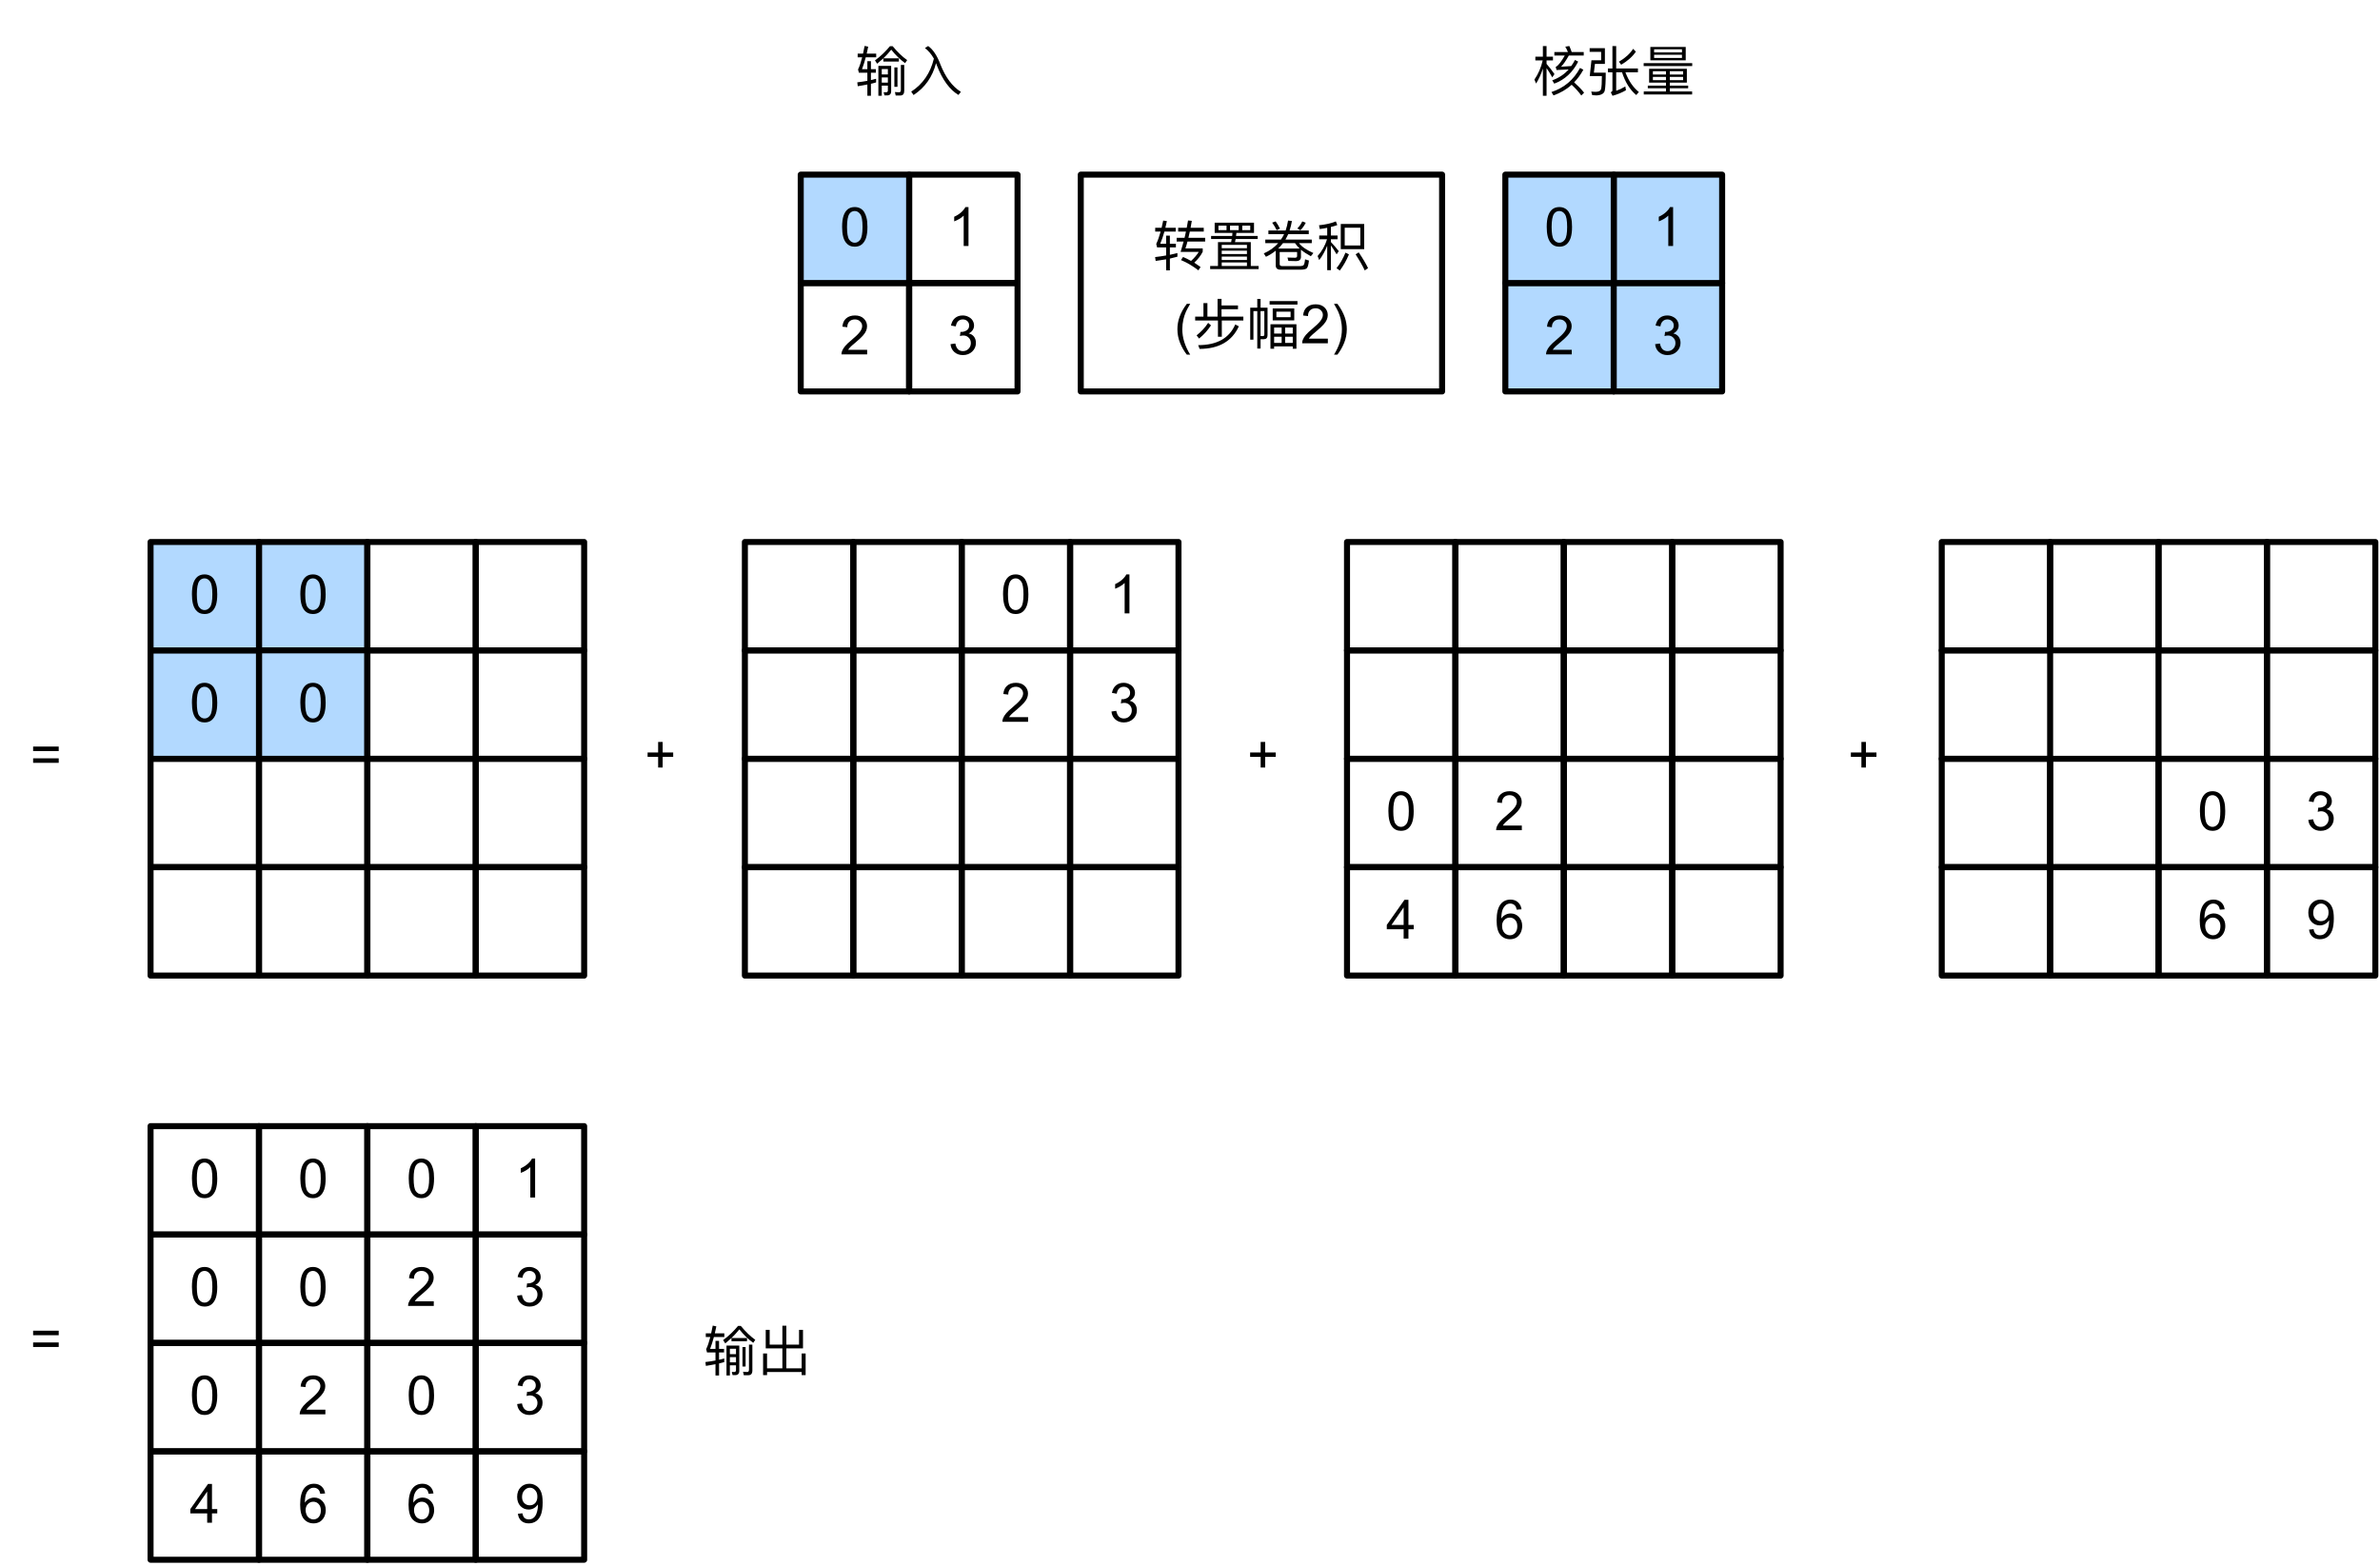 <?xml version="1.0" encoding="UTF-8"?>
<svg xmlns="http://www.w3.org/2000/svg" xmlns:xlink="http://www.w3.org/1999/xlink" width="494pt" height="325pt" viewBox="0 0 494 325" version="1.1">
<g id="surface1">
<path style="fill:none;stroke-width:1;stroke-linecap:round;stroke-linejoin:round;stroke:rgb(0%,0%,0%);stroke-opacity:1;stroke-miterlimit:10;" d="M 867.962 162 L 885.962 162 L 885.962 180 L 867.962 180 Z M 867.962 162 " transform="matrix(1.25,0,0,1.25,-896.25,-143.75)"/>
<path style=" stroke:none;fill-rule:nonzero;fill:rgb(0%,0%,0%);fill-opacity:1;" d="M 197.293 71.438 L 198.289 71.301 C 198.406 71.863 198.594 72.266 198.855 72.512 C 199.129 72.762 199.465 72.883 199.871 72.883 C 200.324 72.883 200.711 72.727 201.023 72.414 C 201.348 72.09 201.512 71.688 201.512 71.203 C 201.512 70.75 201.359 70.379 201.062 70.09 C 200.773 69.793 200.402 69.641 199.949 69.641 C 199.754 69.641 199.52 69.68 199.246 69.758 L 199.363 68.879 C 199.426 68.895 199.48 68.898 199.52 68.898 C 199.934 68.898 200.312 68.789 200.652 68.566 C 200.988 68.348 201.16 68.008 201.16 67.551 C 201.16 67.188 201.035 66.887 200.789 66.652 C 200.539 66.418 200.223 66.301 199.832 66.301 C 199.453 66.301 199.133 66.426 198.875 66.672 C 198.625 66.906 198.465 67.266 198.387 67.746 L 197.391 67.57 C 197.52 66.906 197.793 66.395 198.211 66.027 C 198.641 65.664 199.172 65.48 199.812 65.48 C 200.254 65.48 200.656 65.578 201.023 65.773 C 201.398 65.957 201.688 66.211 201.883 66.535 C 202.078 66.863 202.176 67.207 202.176 67.57 C 202.176 67.922 202.078 68.242 201.883 68.527 C 201.699 68.816 201.426 69.043 201.062 69.211 C 201.543 69.316 201.914 69.543 202.176 69.895 C 202.434 70.234 202.566 70.664 202.566 71.184 C 202.566 71.887 202.305 72.488 201.785 72.98 C 201.277 73.465 200.633 73.703 199.852 73.703 C 199.148 73.703 198.562 73.496 198.094 73.078 C 197.625 72.664 197.355 72.117 197.293 71.438 Z M 197.293 71.438 "/>
<path style="fill:none;stroke-width:1;stroke-linecap:round;stroke-linejoin:round;stroke:rgb(0%,0%,0%);stroke-opacity:1;stroke-miterlimit:10;" d="M 849.962 162 L 867.962 162 L 867.962 180 L 849.962 180 Z M 849.962 162 " transform="matrix(1.25,0,0,1.25,-896.25,-143.75)"/>
<path style=" stroke:none;fill-rule:nonzero;fill:rgb(0%,0%,0%);fill-opacity:1;" d="M 179.988 72.609 L 179.988 73.566 L 174.656 73.566 C 174.656 73.332 174.695 73.105 174.773 72.883 C 174.914 72.52 175.137 72.16 175.438 71.809 C 175.734 71.457 176.164 71.055 176.727 70.598 C 177.598 69.871 178.184 69.297 178.484 68.879 C 178.797 68.465 178.953 68.066 178.953 67.688 C 178.953 67.297 178.809 66.973 178.523 66.711 C 178.25 66.438 177.891 66.301 177.449 66.301 C 176.965 66.301 176.582 66.445 176.297 66.73 C 176.008 67.02 175.867 67.414 175.867 67.922 L 174.852 67.805 C 174.914 67.051 175.176 66.477 175.633 66.086 C 176.086 65.684 176.699 65.48 177.469 65.48 C 178.234 65.48 178.84 65.695 179.285 66.125 C 179.738 66.555 179.969 67.082 179.969 67.707 C 179.969 68.035 179.902 68.352 179.773 68.664 C 179.641 68.977 179.422 69.309 179.109 69.66 C 178.809 70 178.309 70.469 177.605 71.066 C 177.004 71.562 176.621 71.902 176.453 72.082 C 176.281 72.266 176.145 72.441 176.043 72.609 Z M 179.988 72.609 "/>
<path style="fill:none;stroke-width:1;stroke-linecap:round;stroke-linejoin:round;stroke:rgb(0%,0%,0%);stroke-opacity:1;stroke-miterlimit:10;" d="M 867.962 144 L 885.962 144 L 885.962 162 L 867.962 162 Z M 867.962 144 " transform="matrix(1.25,0,0,1.25,-896.25,-143.75)"/>
<path style=" stroke:none;fill-rule:nonzero;fill:rgb(0%,0%,0%);fill-opacity:1;" d="M 201.023 51.066 L 200.027 51.066 L 200.027 44.758 C 199.793 44.992 199.48 45.227 199.09 45.461 C 198.699 45.684 198.352 45.848 198.055 45.949 L 198.055 44.992 C 198.602 44.746 199.082 44.441 199.5 44.074 C 199.914 43.699 200.207 43.332 200.379 42.98 L 201.023 42.98 Z M 201.023 51.066 "/>
<path style=" stroke:none;fill-rule:nonzero;fill:rgb(69.804%,85.098%,100%);fill-opacity:1;" d="M 166.203 58.75 L 188.703 58.75 L 188.703 36.25 L 166.203 36.25 Z M 166.203 58.75 "/>
<path style="fill:none;stroke-width:1;stroke-linecap:round;stroke-linejoin:round;stroke:rgb(0%,0%,0%);stroke-opacity:1;stroke-miterlimit:10;" d="M 849.962 144 L 867.962 144 L 867.962 162 L 849.962 162 Z M 849.962 144 " transform="matrix(1.25,0,0,1.25,-896.25,-143.75)"/>
<path style=" stroke:none;fill-rule:nonzero;fill:rgb(0%,0%,0%);fill-opacity:1;" d="M 174.793 47.102 C 174.793 46.152 174.891 45.383 175.086 44.797 C 175.281 44.211 175.566 43.762 175.945 43.449 C 176.336 43.137 176.824 42.98 177.41 42.98 C 177.852 42.98 178.234 43.074 178.562 43.254 C 178.887 43.426 179.152 43.672 179.363 43.996 C 179.57 44.324 179.734 44.719 179.852 45.188 C 179.98 45.656 180.047 46.297 180.047 47.102 C 180.047 48.039 179.949 48.801 179.754 49.387 C 179.559 49.961 179.266 50.41 178.875 50.734 C 178.496 51.047 178.008 51.203 177.41 51.203 C 176.641 51.203 176.035 50.926 175.594 50.363 C 175.059 49.699 174.793 48.613 174.793 47.102 Z M 175.809 47.102 C 175.809 48.418 175.957 49.297 176.258 49.738 C 176.57 50.168 176.953 50.383 177.41 50.383 C 177.863 50.383 178.25 50.168 178.562 49.738 C 178.875 49.297 179.031 48.418 179.031 47.102 C 179.031 45.773 178.875 44.895 178.562 44.465 C 178.25 44.023 177.863 43.801 177.41 43.801 C 176.953 43.801 176.59 43.992 176.316 44.367 C 175.977 44.863 175.809 45.773 175.809 47.102 Z M 175.809 47.102 "/>
<path style="fill:none;stroke-width:1;stroke-linecap:round;stroke-linejoin:round;stroke:rgb(0%,0%,0%);stroke-opacity:1;stroke-miterlimit:10;" d="M 796 259 L 814 259 L 814 277 L 796 277 Z M 796 259 " transform="matrix(1.25,0,0,1.25,-896.25,-143.75)"/>
<path style="fill:none;stroke-width:1;stroke-linecap:round;stroke-linejoin:round;stroke:rgb(0%,0%,0%);stroke-opacity:1;stroke-miterlimit:10;" d="M 742 259 L 760 259 L 760 277 L 742 277 Z M 742 259 " transform="matrix(1.25,0,0,1.25,-896.25,-143.75)"/>
<path style="fill:none;stroke-width:1;stroke-linecap:round;stroke-linejoin:round;stroke:rgb(0%,0%,0%);stroke-opacity:1;stroke-miterlimit:10;" d="M 778 259 L 796 259 L 796 277 L 778 277 Z M 778 259 " transform="matrix(1.25,0,0,1.25,-896.25,-143.75)"/>
<path style="fill:none;stroke-width:1;stroke-linecap:round;stroke-linejoin:round;stroke:rgb(0%,0%,0%);stroke-opacity:1;stroke-miterlimit:10;" d="M 760 259 L 778 259 L 778 277 L 760 277 Z M 760 259 " transform="matrix(1.25,0,0,1.25,-896.25,-143.75)"/>
<path style="fill:none;stroke-width:1;stroke-linecap:round;stroke-linejoin:round;stroke:rgb(0%,0%,0%);stroke-opacity:1;stroke-miterlimit:10;" d="M 796 241 L 814 241 L 814 259 L 796 259 Z M 796 241 " transform="matrix(1.25,0,0,1.25,-896.25,-143.75)"/>
<path style="fill:none;stroke-width:1;stroke-linecap:round;stroke-linejoin:round;stroke:rgb(0%,0%,0%);stroke-opacity:1;stroke-miterlimit:10;" d="M 796 223 L 814 223 L 814 241 L 796 241 Z M 796 223 " transform="matrix(1.25,0,0,1.25,-896.25,-143.75)"/>
<path style="fill:none;stroke-width:1;stroke-linecap:round;stroke-linejoin:round;stroke:rgb(0%,0%,0%);stroke-opacity:1;stroke-miterlimit:10;" d="M 796 205 L 814 205 L 814 223 L 796 223 Z M 796 205 " transform="matrix(1.25,0,0,1.25,-896.25,-143.75)"/>
<path style="fill:none;stroke-width:1;stroke-linecap:round;stroke-linejoin:round;stroke:rgb(0%,0%,0%);stroke-opacity:1;stroke-miterlimit:10;" d="M 760 241 L 778 241 L 778 259 L 760 259 Z M 760 241 " transform="matrix(1.25,0,0,1.25,-896.25,-143.75)"/>
<path style=" stroke:none;fill-rule:nonzero;fill:rgb(69.804%,85.098%,100%);fill-opacity:1;" d="M 53.75 135 L 76.25 135 L 76.25 112.5 L 53.75 112.5 Z M 53.75 135 "/>
<path style="fill:none;stroke-width:1;stroke-linecap:round;stroke-linejoin:round;stroke:rgb(0%,0%,0%);stroke-opacity:1;stroke-miterlimit:10;" d="M 760 205 L 778 205 L 778 223 L 760 223 Z M 760 205 " transform="matrix(1.25,0,0,1.25,-896.25,-143.75)"/>
<path style=" stroke:none;fill-rule:nonzero;fill:rgb(0%,0%,0%);fill-opacity:1;" d="M 62.34 123.352 C 62.34 122.402 62.438 121.633 62.633 121.047 C 62.828 120.461 63.113 120.012 63.492 119.699 C 63.883 119.387 64.371 119.23 64.957 119.23 C 65.398 119.23 65.781 119.324 66.109 119.504 C 66.434 119.676 66.699 119.922 66.91 120.246 C 67.117 120.574 67.281 120.969 67.398 121.438 C 67.527 121.906 67.594 122.547 67.594 123.352 C 67.594 124.289 67.496 125.051 67.301 125.637 C 67.105 126.211 66.812 126.66 66.422 126.984 C 66.043 127.297 65.555 127.453 64.957 127.453 C 64.188 127.453 63.582 127.176 63.141 126.613 C 62.605 125.949 62.34 124.863 62.34 123.352 Z M 63.355 123.352 C 63.355 124.668 63.504 125.547 63.805 125.988 C 64.117 126.418 64.5 126.633 64.957 126.633 C 65.41 126.633 65.797 126.418 66.109 125.988 C 66.422 125.547 66.578 124.668 66.578 123.352 C 66.578 122.023 66.422 121.145 66.109 120.715 C 65.797 120.273 65.41 120.051 64.957 120.051 C 64.5 120.051 64.137 120.242 63.863 120.617 C 63.523 121.113 63.355 122.023 63.355 123.352 Z M 63.355 123.352 "/>
<path style=" stroke:none;fill-rule:nonzero;fill:rgb(69.804%,85.098%,100%);fill-opacity:1;" d="M 53.75 157.5 L 76.25 157.5 L 76.25 135 L 53.75 135 Z M 53.75 157.5 "/>
<path style="fill:none;stroke-width:1;stroke-linecap:round;stroke-linejoin:round;stroke:rgb(0%,0%,0%);stroke-opacity:1;stroke-miterlimit:10;" d="M 760 223 L 778 223 L 778 241 L 760 241 Z M 760 223 " transform="matrix(1.25,0,0,1.25,-896.25,-143.75)"/>
<path style=" stroke:none;fill-rule:nonzero;fill:rgb(0%,0%,0%);fill-opacity:1;" d="M 62.34 145.852 C 62.34 144.902 62.438 144.133 62.633 143.547 C 62.828 142.961 63.113 142.512 63.492 142.199 C 63.883 141.887 64.371 141.73 64.957 141.73 C 65.398 141.73 65.781 141.824 66.109 142.004 C 66.434 142.176 66.699 142.422 66.91 142.746 C 67.117 143.074 67.281 143.469 67.398 143.938 C 67.527 144.406 67.594 145.047 67.594 145.852 C 67.594 146.789 67.496 147.551 67.301 148.137 C 67.105 148.711 66.812 149.16 66.422 149.484 C 66.043 149.797 65.555 149.953 64.957 149.953 C 64.188 149.953 63.582 149.676 63.141 149.113 C 62.605 148.449 62.34 147.363 62.34 145.852 Z M 63.355 145.852 C 63.355 147.168 63.504 148.047 63.805 148.488 C 64.117 148.918 64.5 149.133 64.957 149.133 C 65.41 149.133 65.797 148.918 66.109 148.488 C 66.422 148.047 66.578 147.168 66.578 145.852 C 66.578 144.523 66.422 143.645 66.109 143.215 C 65.797 142.773 65.41 142.551 64.957 142.551 C 64.5 142.551 64.137 142.742 63.863 143.117 C 63.523 143.613 63.355 144.523 63.355 145.852 Z M 63.355 145.852 "/>
<path style="fill:none;stroke-width:1;stroke-linecap:round;stroke-linejoin:round;stroke:rgb(0%,0%,0%);stroke-opacity:1;stroke-miterlimit:10;" d="M 742 241 L 760 241 L 760 259 L 742 259 Z M 742 241 " transform="matrix(1.25,0,0,1.25,-896.25,-143.75)"/>
<path style="fill:none;stroke-width:1;stroke-linecap:round;stroke-linejoin:round;stroke:rgb(0%,0%,0%);stroke-opacity:1;stroke-miterlimit:10;" d="M 778 223 L 796 223 L 796 241 L 778 241 Z M 778 223 " transform="matrix(1.25,0,0,1.25,-896.25,-143.75)"/>
<path style=" stroke:none;fill-rule:nonzero;fill:rgb(69.804%,85.098%,100%);fill-opacity:1;" d="M 31.25 157.5 L 53.75 157.5 L 53.75 135 L 31.25 135 Z M 31.25 157.5 "/>
<path style="fill:none;stroke-width:1;stroke-linecap:round;stroke-linejoin:round;stroke:rgb(0%,0%,0%);stroke-opacity:1;stroke-miterlimit:10;" d="M 742 223 L 760 223 L 760 241 L 742 241 Z M 742 223 " transform="matrix(1.25,0,0,1.25,-896.25,-143.75)"/>
<path style=" stroke:none;fill-rule:nonzero;fill:rgb(0%,0%,0%);fill-opacity:1;" d="M 39.84 145.852 C 39.84 144.902 39.938 144.133 40.133 143.547 C 40.328 142.961 40.613 142.512 40.992 142.199 C 41.383 141.887 41.871 141.73 42.457 141.73 C 42.898 141.73 43.281 141.824 43.609 142.004 C 43.934 142.176 44.199 142.422 44.41 142.746 C 44.617 143.074 44.781 143.469 44.898 143.938 C 45.027 144.406 45.094 145.047 45.094 145.852 C 45.094 146.789 44.996 147.551 44.801 148.137 C 44.605 148.711 44.312 149.16 43.922 149.484 C 43.543 149.797 43.055 149.953 42.457 149.953 C 41.688 149.953 41.082 149.676 40.641 149.113 C 40.105 148.449 39.84 147.363 39.84 145.852 Z M 40.855 145.852 C 40.855 147.168 41.004 148.047 41.305 148.488 C 41.617 148.918 42 149.133 42.457 149.133 C 42.91 149.133 43.297 148.918 43.609 148.488 C 43.922 148.047 44.078 147.168 44.078 145.852 C 44.078 144.523 43.922 143.645 43.609 143.215 C 43.297 142.773 42.91 142.551 42.457 142.551 C 42 142.551 41.637 142.742 41.363 143.117 C 41.023 143.613 40.855 144.523 40.855 145.852 Z M 40.855 145.852 "/>
<path style="fill:none;stroke-width:1;stroke-linecap:round;stroke-linejoin:round;stroke:rgb(0%,0%,0%);stroke-opacity:1;stroke-miterlimit:10;" d="M 778 241 L 796 241 L 796 259 L 778 259 Z M 778 241 " transform="matrix(1.25,0,0,1.25,-896.25,-143.75)"/>
<path style="fill:none;stroke-width:1;stroke-linecap:round;stroke-linejoin:round;stroke:rgb(0%,0%,0%);stroke-opacity:1;stroke-miterlimit:10;" d="M 778 205 L 796 205 L 796 223 L 778 223 Z M 778 205 " transform="matrix(1.25,0,0,1.25,-896.25,-143.75)"/>
<path style=" stroke:none;fill-rule:nonzero;fill:rgb(69.804%,85.098%,100%);fill-opacity:1;" d="M 31.25 135 L 53.75 135 L 53.75 112.5 L 31.25 112.5 Z M 31.25 135 "/>
<path style="fill:none;stroke-width:1;stroke-linecap:round;stroke-linejoin:round;stroke:rgb(0%,0%,0%);stroke-opacity:1;stroke-miterlimit:10;" d="M 742 205 L 760 205 L 760 223 L 742 223 Z M 742 205 " transform="matrix(1.25,0,0,1.25,-896.25,-143.75)"/>
<path style=" stroke:none;fill-rule:nonzero;fill:rgb(0%,0%,0%);fill-opacity:1;" d="M 39.84 123.352 C 39.84 122.402 39.938 121.633 40.133 121.047 C 40.328 120.461 40.613 120.012 40.992 119.699 C 41.383 119.387 41.871 119.23 42.457 119.23 C 42.898 119.23 43.281 119.324 43.609 119.504 C 43.934 119.676 44.199 119.922 44.41 120.246 C 44.617 120.574 44.781 120.969 44.898 121.438 C 45.027 121.906 45.094 122.547 45.094 123.352 C 45.094 124.289 44.996 125.051 44.801 125.637 C 44.605 126.211 44.312 126.66 43.922 126.984 C 43.543 127.297 43.055 127.453 42.457 127.453 C 41.688 127.453 41.082 127.176 40.641 126.613 C 40.105 125.949 39.84 124.863 39.84 123.352 Z M 40.855 123.352 C 40.855 124.668 41.004 125.547 41.305 125.988 C 41.617 126.418 42 126.633 42.457 126.633 C 42.91 126.633 43.297 126.418 43.609 125.988 C 43.922 125.547 44.078 124.668 44.078 123.352 C 44.078 122.023 43.922 121.145 43.609 120.715 C 43.297 120.273 42.91 120.051 42.457 120.051 C 42 120.051 41.637 120.242 41.363 120.617 C 41.023 121.113 40.855 122.023 40.855 123.352 Z M 40.855 123.352 "/>
<path style=" stroke:none;fill-rule:nonzero;fill:rgb(69.804%,85.098%,100%);fill-opacity:1;" d="M 312.453 81.25 L 334.953 81.25 L 334.953 58.75 L 312.453 58.75 Z M 312.453 81.25 "/>
<path style="fill:none;stroke-width:1;stroke-linecap:round;stroke-linejoin:round;stroke:rgb(0%,0%,0%);stroke-opacity:1;stroke-miterlimit:10;" d="M 966.962 162 L 984.962 162 L 984.962 180 L 966.962 180 Z M 966.962 162 " transform="matrix(1.25,0,0,1.25,-896.25,-143.75)"/>
<path style=" stroke:none;fill-rule:nonzero;fill:rgb(0%,0%,0%);fill-opacity:1;" d="M 326.238 72.609 L 326.238 73.566 L 320.906 73.566 C 320.906 73.332 320.945 73.105 321.023 72.883 C 321.164 72.52 321.387 72.16 321.688 71.809 C 321.984 71.457 322.414 71.055 322.977 70.598 C 323.848 69.871 324.434 69.297 324.734 68.879 C 325.047 68.465 325.203 68.066 325.203 67.688 C 325.203 67.297 325.059 66.973 324.773 66.711 C 324.5 66.438 324.141 66.301 323.699 66.301 C 323.215 66.301 322.832 66.445 322.547 66.73 C 322.258 67.02 322.117 67.414 322.117 67.922 L 321.102 67.805 C 321.164 67.051 321.426 66.477 321.883 66.086 C 322.336 65.684 322.949 65.48 323.719 65.48 C 324.484 65.48 325.09 65.695 325.535 66.125 C 325.988 66.555 326.219 67.082 326.219 67.707 C 326.219 68.035 326.152 68.352 326.023 68.664 C 325.891 68.977 325.672 69.309 325.359 69.66 C 325.059 70 324.559 70.469 323.855 71.066 C 323.254 71.562 322.871 71.902 322.703 72.082 C 322.531 72.266 322.395 72.441 322.293 72.609 Z M 326.238 72.609 "/>
<path style=" stroke:none;fill-rule:nonzero;fill:rgb(69.804%,85.098%,100%);fill-opacity:1;" d="M 334.953 81.25 L 357.453 81.25 L 357.453 58.75 L 334.953 58.75 Z M 334.953 81.25 "/>
<path style="fill:none;stroke-width:1;stroke-linecap:round;stroke-linejoin:round;stroke:rgb(0%,0%,0%);stroke-opacity:1;stroke-miterlimit:10;" d="M 984.962 162 L 1002.962 162 L 1002.962 180 L 984.962 180 Z M 984.962 162 " transform="matrix(1.25,0,0,1.25,-896.25,-143.75)"/>
<path style=" stroke:none;fill-rule:nonzero;fill:rgb(0%,0%,0%);fill-opacity:1;" d="M 343.543 71.438 L 344.539 71.301 C 344.656 71.863 344.844 72.266 345.105 72.512 C 345.379 72.762 345.715 72.883 346.121 72.883 C 346.574 72.883 346.961 72.727 347.273 72.414 C 347.598 72.09 347.762 71.688 347.762 71.203 C 347.762 70.75 347.609 70.379 347.312 70.09 C 347.023 69.793 346.652 69.641 346.199 69.641 C 346.004 69.641 345.77 69.68 345.496 69.758 L 345.613 68.879 C 345.676 68.895 345.73 68.898 345.77 68.898 C 346.184 68.898 346.562 68.789 346.902 68.566 C 347.238 68.348 347.41 68.008 347.41 67.551 C 347.41 67.188 347.285 66.887 347.039 66.652 C 346.789 66.418 346.473 66.301 346.082 66.301 C 345.703 66.301 345.383 66.426 345.125 66.672 C 344.875 66.906 344.715 67.266 344.637 67.746 L 343.641 67.57 C 343.77 66.906 344.043 66.395 344.461 66.027 C 344.891 65.664 345.422 65.48 346.062 65.48 C 346.504 65.48 346.906 65.578 347.273 65.773 C 347.648 65.957 347.938 66.211 348.133 66.535 C 348.328 66.863 348.426 67.207 348.426 67.57 C 348.426 67.922 348.328 68.242 348.133 68.527 C 347.949 68.816 347.676 69.043 347.312 69.211 C 347.793 69.316 348.164 69.543 348.426 69.895 C 348.684 70.234 348.816 70.664 348.816 71.184 C 348.816 71.887 348.555 72.488 348.035 72.98 C 347.527 73.465 346.883 73.703 346.102 73.703 C 345.398 73.703 344.812 73.496 344.344 73.078 C 343.875 72.664 343.605 72.117 343.543 71.438 Z M 343.543 71.438 "/>
<path style=" stroke:none;fill-rule:nonzero;fill:rgb(69.804%,85.098%,100%);fill-opacity:1;" d="M 334.953 58.75 L 357.453 58.75 L 357.453 36.25 L 334.953 36.25 Z M 334.953 58.75 "/>
<path style="fill:none;stroke-width:1;stroke-linecap:round;stroke-linejoin:round;stroke:rgb(0%,0%,0%);stroke-opacity:1;stroke-miterlimit:10;" d="M 984.962 144 L 1002.962 144 L 1002.962 162 L 984.962 162 Z M 984.962 144 " transform="matrix(1.25,0,0,1.25,-896.25,-143.75)"/>
<path style=" stroke:none;fill-rule:nonzero;fill:rgb(0%,0%,0%);fill-opacity:1;" d="M 347.273 51.066 L 346.277 51.066 L 346.277 44.758 C 346.043 44.992 345.73 45.227 345.34 45.461 C 344.949 45.684 344.602 45.848 344.305 45.949 L 344.305 44.992 C 344.852 44.746 345.332 44.441 345.75 44.074 C 346.164 43.699 346.457 43.332 346.629 42.98 L 347.273 42.98 Z M 347.273 51.066 "/>
<path style=" stroke:none;fill-rule:nonzero;fill:rgb(69.804%,85.098%,100%);fill-opacity:1;" d="M 312.453 58.75 L 334.953 58.75 L 334.953 36.25 L 312.453 36.25 Z M 312.453 58.75 "/>
<path style="fill:none;stroke-width:1;stroke-linecap:round;stroke-linejoin:round;stroke:rgb(0%,0%,0%);stroke-opacity:1;stroke-miterlimit:10;" d="M 966.962 144 L 984.962 144 L 984.962 162 L 966.962 162 Z M 966.962 144 " transform="matrix(1.25,0,0,1.25,-896.25,-143.75)"/>
<path style=" stroke:none;fill-rule:nonzero;fill:rgb(0%,0%,0%);fill-opacity:1;" d="M 321.043 47.102 C 321.043 46.152 321.141 45.383 321.336 44.797 C 321.531 44.211 321.816 43.762 322.195 43.449 C 322.586 43.137 323.074 42.98 323.66 42.98 C 324.102 42.98 324.484 43.074 324.812 43.254 C 325.137 43.426 325.402 43.672 325.613 43.996 C 325.82 44.324 325.984 44.719 326.102 45.188 C 326.23 45.656 326.297 46.297 326.297 47.102 C 326.297 48.039 326.199 48.801 326.004 49.387 C 325.809 49.961 325.516 50.41 325.125 50.734 C 324.746 51.047 324.258 51.203 323.66 51.203 C 322.891 51.203 322.285 50.926 321.844 50.363 C 321.309 49.699 321.043 48.613 321.043 47.102 Z M 322.059 47.102 C 322.059 48.418 322.207 49.297 322.508 49.738 C 322.82 50.168 323.203 50.383 323.66 50.383 C 324.113 50.383 324.5 50.168 324.812 49.738 C 325.125 49.297 325.281 48.418 325.281 47.102 C 325.281 45.773 325.125 44.895 324.812 44.465 C 324.5 44.023 324.113 43.801 323.66 43.801 C 323.203 43.801 322.84 43.992 322.566 44.367 C 322.227 44.863 322.059 45.773 322.059 47.102 Z M 322.059 47.102 "/>
<path style=" stroke:none;fill-rule:nonzero;fill:rgb(0%,0%,0%);fill-opacity:1;" d="M 148.508 278.32 L 148.508 279.98 L 147.395 279.98 C 147.668 279.258 147.941 278.438 148.176 277.52 L 150.344 277.52 L 150.344 276.758 L 148.371 276.758 C 148.469 276.309 148.566 275.82 148.684 275.312 L 147.941 275.156 C 147.824 275.703 147.727 276.25 147.609 276.758 L 146.496 276.758 L 146.496 277.52 L 147.434 277.52 C 147.18 278.516 146.906 279.375 146.574 280.039 L 146.75 280.723 L 148.508 280.723 L 148.508 282.402 C 147.844 282.52 147.16 282.637 146.418 282.715 L 146.516 283.516 C 147.199 283.398 147.863 283.301 148.508 283.164 L 148.508 285.508 L 149.25 285.508 L 149.25 283.008 L 150.324 282.734 L 150.324 281.973 C 149.992 282.051 149.641 282.148 149.25 282.246 L 149.25 280.723 L 150.285 280.723 L 150.285 279.98 L 149.25 279.98 L 149.25 278.32 Z M 151.828 277.734 L 151.828 278.398 L 155.051 278.398 L 155.051 277.734 L 151.828 277.734 C 152.395 277.188 152.941 276.582 153.469 275.938 C 154.328 277.031 155.285 277.969 156.34 278.73 L 156.77 278.105 C 155.754 277.383 154.758 276.426 153.762 275.215 L 153.195 275.215 C 152.277 276.328 151.242 277.324 150.09 278.164 L 150.539 278.848 C 150.969 278.496 151.398 278.125 151.828 277.734 Z M 152.609 285.43 C 153.156 285.43 153.449 285.137 153.449 284.551 L 153.449 279.297 L 150.793 279.297 L 150.793 285.508 L 151.496 285.508 L 151.496 283.398 L 152.766 283.398 L 152.766 284.414 C 152.766 284.648 152.629 284.785 152.395 284.785 L 151.887 284.766 L 152.062 285.43 Z M 151.496 282.773 L 151.496 281.699 L 152.766 281.699 L 152.766 282.773 Z M 151.496 281.074 L 151.496 279.961 L 152.766 279.961 L 152.766 281.074 Z M 154.113 279.609 L 154.113 283.652 L 154.758 283.652 L 154.758 279.609 Z M 155.344 285.449 C 155.891 285.449 156.164 285.117 156.164 284.473 L 156.164 279.102 L 155.461 279.102 L 155.461 284.297 C 155.461 284.609 155.344 284.785 155.09 284.785 C 154.816 284.785 154.523 284.766 154.23 284.727 L 154.387 285.449 Z M 155.344 285.449 "/>
<path style=" stroke:none;fill-rule:nonzero;fill:rgb(0%,0%,0%);fill-opacity:1;" d="M 165.852 279.102 L 163.215 279.102 L 163.215 275.176 L 162.395 275.176 L 162.395 279.102 L 159.758 279.102 L 159.758 276.035 L 158.938 276.035 L 158.938 279.883 L 162.395 279.883 L 162.395 284.023 L 159.211 284.023 L 159.211 280.938 L 158.391 280.938 L 158.391 285.43 L 159.211 285.43 L 159.211 284.785 L 166.398 284.785 L 166.398 285.43 L 167.219 285.43 L 167.219 280.938 L 166.398 280.938 L 166.398 284.023 L 163.215 284.023 L 163.215 279.883 L 166.672 279.883 L 166.672 276.035 L 165.852 276.035 Z M 165.852 279.102 "/>
<path style=" stroke:none;fill-rule:nonzero;fill:rgb(0%,0%,0%);fill-opacity:1;" d="M 321.008 14.141 C 321.359 14.629 321.75 15.273 322.199 16.055 L 322.648 15.371 C 322.102 14.59 321.555 13.887 321.008 13.262 L 321.008 12.539 L 322.336 12.539 L 322.336 11.758 L 321.008 11.758 L 321.008 9.57 L 320.246 9.57 L 320.246 11.758 L 318.684 11.758 L 318.684 12.539 L 320.207 12.539 C 319.875 14.023 319.289 15.352 318.488 16.523 L 318.84 17.344 C 319.406 16.426 319.875 15.391 320.246 14.238 L 320.246 19.883 L 321.008 19.883 Z M 322.629 10.801 L 322.629 11.523 L 324.797 11.523 C 324.094 12.754 323.508 13.516 323.059 13.809 C 323.02 13.828 322.98 13.848 322.902 13.867 L 323.078 14.531 C 323.957 14.492 324.797 14.453 325.598 14.414 C 324.68 15.449 323.527 16.191 322.18 16.68 L 322.609 17.363 C 324.797 16.543 326.438 15.02 327.57 12.793 L 326.906 12.441 C 326.691 12.891 326.418 13.301 326.125 13.711 C 325.441 13.77 324.719 13.809 324.016 13.848 C 324.484 13.398 325.012 12.617 325.637 11.523 L 328.723 11.523 L 328.723 10.801 L 326.223 10.801 C 326.066 10.332 325.891 9.902 325.734 9.551 L 324.895 9.688 C 325.09 10.02 325.285 10.391 325.441 10.801 Z M 326.223 17.598 C 327.062 18.379 327.727 19.121 328.215 19.824 L 328.801 19.238 C 328.234 18.516 327.531 17.812 326.73 17.09 C 327.453 16.348 328.098 15.469 328.645 14.473 L 327.961 14.102 C 326.633 16.562 324.66 18.242 322.023 19.102 L 322.453 19.805 C 323.898 19.297 325.148 18.555 326.223 17.598 Z M 326.223 17.598 "/>
<path style=" stroke:none;fill-rule:nonzero;fill:rgb(0%,0%,0%);fill-opacity:1;" d="M 334.68 9.57 L 334.68 14.219 L 333.742 14.219 L 333.742 15 L 334.68 15 L 334.68 18.73 C 334.68 18.926 334.562 19.062 334.328 19.141 L 334.699 19.883 C 335.754 19.59 336.691 19.199 337.492 18.73 L 337.355 17.949 C 336.711 18.34 336.086 18.633 335.461 18.848 L 335.461 15 L 336.672 15 C 337.336 17.07 338.312 18.633 339.621 19.727 L 340.168 19.102 C 338.977 18.145 338.039 16.777 337.375 15 L 339.973 15 L 339.973 14.219 L 335.461 14.219 L 335.461 9.57 Z M 338.977 10.137 C 338.332 11.133 337.355 12.031 336.027 12.812 L 336.496 13.438 C 337.863 12.637 338.859 11.738 339.543 10.723 Z M 331.047 13.262 L 333.117 13.262 L 333.117 10 L 329.953 10 L 329.953 10.762 L 332.336 10.762 L 332.336 12.52 L 330.324 12.52 L 329.973 15.801 L 332.492 15.801 C 332.492 17.148 332.434 18.027 332.336 18.438 C 332.238 18.848 331.848 19.062 331.203 19.062 C 330.871 19.062 330.578 19.023 330.285 19.004 L 330.48 19.746 C 330.773 19.766 331.086 19.805 331.379 19.805 C 332.395 19.746 332.961 19.414 333.098 18.77 C 333.215 18.184 333.293 16.934 333.293 15.078 L 330.832 15.078 Z M 331.047 13.262 "/>
<path style=" stroke:none;fill-rule:nonzero;fill:rgb(0%,0%,0%);fill-opacity:1;" d="M 342.297 14.277 L 342.297 17.148 L 345.793 17.148 L 345.793 17.773 L 342.023 17.773 L 342.023 18.32 L 345.793 18.32 L 345.793 18.984 L 341.184 18.984 L 341.184 19.609 L 351.223 19.609 L 351.223 18.984 L 346.594 18.984 L 346.594 18.32 L 350.402 18.32 L 350.402 17.773 L 346.594 17.773 L 346.594 17.148 L 350.129 17.148 L 350.129 14.277 Z M 349.348 16.641 L 346.594 16.641 L 346.594 15.957 L 349.348 15.957 Z M 345.793 16.641 L 343.078 16.641 L 343.078 15.957 L 345.793 15.957 Z M 343.078 15.469 L 343.078 14.785 L 345.793 14.785 L 345.793 15.469 Z M 346.594 14.785 L 349.348 14.785 L 349.348 15.469 L 346.594 15.469 Z M 342.551 9.746 L 342.551 12.52 L 349.895 12.52 L 349.895 9.746 Z M 349.113 12.031 L 343.332 12.031 L 343.332 11.367 L 349.113 11.367 Z M 343.332 10.879 L 343.332 10.234 L 349.113 10.234 L 349.113 10.879 Z M 341.164 13.105 L 341.164 13.711 L 351.242 13.711 L 351.242 13.105 Z M 341.164 13.105 "/>
<path style=" stroke:none;fill-rule:nonzero;fill:rgb(0%,0%,0%);fill-opacity:1;" d="M 180.031 12.695 L 180.031 14.355 L 178.918 14.355 C 179.191 13.633 179.465 12.812 179.699 11.895 L 181.867 11.895 L 181.867 11.133 L 179.895 11.133 C 179.992 10.684 180.09 10.195 180.207 9.688 L 179.465 9.531 C 179.348 10.078 179.25 10.625 179.133 11.133 L 178.02 11.133 L 178.02 11.895 L 178.957 11.895 C 178.703 12.891 178.43 13.75 178.098 14.414 L 178.273 15.098 L 180.031 15.098 L 180.031 16.777 C 179.367 16.895 178.684 17.012 177.941 17.09 L 178.039 17.891 C 178.723 17.773 179.387 17.676 180.031 17.539 L 180.031 19.883 L 180.773 19.883 L 180.773 17.383 L 181.848 17.109 L 181.848 16.348 C 181.516 16.426 181.164 16.523 180.773 16.621 L 180.773 15.098 L 181.809 15.098 L 181.809 14.355 L 180.773 14.355 L 180.773 12.695 Z M 183.352 12.109 L 183.352 12.773 L 186.574 12.773 L 186.574 12.109 L 183.352 12.109 C 183.918 11.562 184.465 10.957 184.992 10.312 C 185.852 11.406 186.809 12.344 187.863 13.105 L 188.293 12.48 C 187.277 11.758 186.281 10.801 185.285 9.59 L 184.719 9.59 C 183.801 10.703 182.766 11.699 181.613 12.539 L 182.062 13.223 C 182.492 12.871 182.922 12.5 183.352 12.109 Z M 184.133 19.805 C 184.68 19.805 184.973 19.512 184.973 18.926 L 184.973 13.672 L 182.316 13.672 L 182.316 19.883 L 183.02 19.883 L 183.02 17.773 L 184.289 17.773 L 184.289 18.789 C 184.289 19.023 184.152 19.16 183.918 19.16 L 183.41 19.141 L 183.586 19.805 Z M 183.02 17.148 L 183.02 16.074 L 184.289 16.074 L 184.289 17.148 Z M 183.02 15.449 L 183.02 14.336 L 184.289 14.336 L 184.289 15.449 Z M 185.637 13.984 L 185.637 18.027 L 186.281 18.027 L 186.281 13.984 Z M 186.867 19.824 C 187.414 19.824 187.688 19.492 187.688 18.848 L 187.688 13.477 L 186.984 13.477 L 186.984 18.672 C 186.984 18.984 186.867 19.16 186.613 19.16 C 186.34 19.16 186.047 19.141 185.754 19.102 L 185.91 19.824 Z M 186.867 19.824 "/>
<path style=" stroke:none;fill-rule:nonzero;fill:rgb(0%,0%,0%);fill-opacity:1;" d="M 193.84 12.168 C 193.117 15.156 191.555 17.461 189.133 19.023 L 189.621 19.727 C 191.984 18.184 193.547 15.977 194.289 13.105 C 194.348 13.242 194.387 13.398 194.465 13.594 C 195.617 16.562 197.102 18.613 198.938 19.707 L 199.445 19.062 C 197.648 17.949 196.242 16.035 195.188 13.359 C 194.504 11.523 193.645 10.254 192.648 9.551 L 191.984 9.98 C 192.688 10.508 193.312 11.23 193.84 12.168 Z M 193.84 12.168 "/>
<path style=" stroke:none;fill-rule:nonzero;fill:rgb(0%,0%,0%);fill-opacity:1;" d="M 12.188 155.898 L 6.875 155.898 L 6.875 154.961 L 12.188 154.961 Z M 12.188 158.34 L 6.875 158.34 L 6.875 157.402 L 12.188 157.402 Z M 12.188 158.34 "/>
<path style="fill:none;stroke-width:1;stroke-linecap:round;stroke-linejoin:round;stroke:rgb(0%,0%,0%);stroke-opacity:1;stroke-miterlimit:10;" d="M 894.688 259 L 912.688 259 L 912.688 277 L 894.688 277 Z M 894.688 259 " transform="matrix(1.25,0,0,1.25,-896.25,-143.75)"/>
<path style="fill:none;stroke-width:1;stroke-linecap:round;stroke-linejoin:round;stroke:rgb(0%,0%,0%);stroke-opacity:1;stroke-miterlimit:10;" d="M 858.688 259 L 876.688 259 L 876.688 277 L 858.688 277 Z M 858.688 259 " transform="matrix(1.25,0,0,1.25,-896.25,-143.75)"/>
<path style="fill:none;stroke-width:1;stroke-linecap:round;stroke-linejoin:round;stroke:rgb(0%,0%,0%);stroke-opacity:1;stroke-miterlimit:10;" d="M 876.688 259 L 894.688 259 L 894.688 277 L 876.688 277 Z M 876.688 259 " transform="matrix(1.25,0,0,1.25,-896.25,-143.75)"/>
<path style="fill:none;stroke-width:1;stroke-linecap:round;stroke-linejoin:round;stroke:rgb(0%,0%,0%);stroke-opacity:1;stroke-miterlimit:10;" d="M 840.688 259 L 858.688 259 L 858.688 277 L 840.688 277 Z M 840.688 259 " transform="matrix(1.25,0,0,1.25,-896.25,-143.75)"/>
<path style="fill:none;stroke-width:1;stroke-linecap:round;stroke-linejoin:round;stroke:rgb(0%,0%,0%);stroke-opacity:1;stroke-miterlimit:10;" d="M 894.688 205 L 912.688 205 L 912.688 223 L 894.688 223 Z M 894.688 205 " transform="matrix(1.25,0,0,1.25,-896.25,-143.75)"/>
<path style=" stroke:none;fill-rule:nonzero;fill:rgb(0%,0%,0%);fill-opacity:1;" d="M 234.43 127.316 L 233.434 127.316 L 233.434 121.008 C 233.199 121.242 232.887 121.477 232.496 121.711 C 232.105 121.934 231.758 122.098 231.461 122.199 L 231.461 121.242 C 232.008 120.996 232.488 120.691 232.906 120.324 C 233.32 119.949 233.613 119.582 233.785 119.23 L 234.43 119.23 Z M 234.43 127.316 "/>
<path style="fill:none;stroke-width:1;stroke-linecap:round;stroke-linejoin:round;stroke:rgb(0%,0%,0%);stroke-opacity:1;stroke-miterlimit:10;" d="M 894.688 223 L 912.688 223 L 912.688 241 L 894.688 241 Z M 894.688 223 " transform="matrix(1.25,0,0,1.25,-896.25,-143.75)"/>
<path style=" stroke:none;fill-rule:nonzero;fill:rgb(0%,0%,0%);fill-opacity:1;" d="M 230.699 147.688 L 231.695 147.551 C 231.812 148.113 232 148.516 232.262 148.762 C 232.535 149.012 232.871 149.133 233.277 149.133 C 233.73 149.133 234.117 148.977 234.43 148.664 C 234.754 148.34 234.918 147.938 234.918 147.453 C 234.918 147 234.766 146.629 234.469 146.34 C 234.18 146.043 233.809 145.891 233.355 145.891 C 233.16 145.891 232.926 145.93 232.652 146.008 L 232.77 145.129 C 232.832 145.145 232.887 145.148 232.926 145.148 C 233.34 145.148 233.719 145.039 234.059 144.816 C 234.395 144.598 234.566 144.258 234.566 143.801 C 234.566 143.438 234.441 143.137 234.195 142.902 C 233.945 142.668 233.629 142.551 233.238 142.551 C 232.859 142.551 232.539 142.676 232.281 142.922 C 232.031 143.156 231.871 143.516 231.793 143.996 L 230.797 143.82 C 230.926 143.156 231.199 142.645 231.617 142.277 C 232.047 141.914 232.578 141.73 233.219 141.73 C 233.66 141.73 234.062 141.828 234.43 142.023 C 234.805 142.207 235.094 142.461 235.289 142.785 C 235.484 143.113 235.582 143.457 235.582 143.82 C 235.582 144.172 235.484 144.492 235.289 144.777 C 235.105 145.066 234.832 145.293 234.469 145.461 C 234.949 145.566 235.32 145.793 235.582 146.145 C 235.84 146.484 235.973 146.914 235.973 147.434 C 235.973 148.137 235.711 148.738 235.191 149.23 C 234.684 149.715 234.039 149.953 233.258 149.953 C 232.555 149.953 231.969 149.746 231.5 149.328 C 231.031 148.914 230.762 148.367 230.699 147.688 Z M 230.699 147.688 "/>
<path style="fill:none;stroke-width:1;stroke-linecap:round;stroke-linejoin:round;stroke:rgb(0%,0%,0%);stroke-opacity:1;stroke-miterlimit:10;" d="M 894.688 241 L 912.688 241 L 912.688 259 L 894.688 259 Z M 894.688 241 " transform="matrix(1.25,0,0,1.25,-896.25,-143.75)"/>
<path style="fill:none;stroke-width:1;stroke-linecap:round;stroke-linejoin:round;stroke:rgb(0%,0%,0%);stroke-opacity:1;stroke-miterlimit:10;" d="M 858.688 241 L 876.688 241 L 876.688 259 L 858.688 259 Z M 858.688 241 " transform="matrix(1.25,0,0,1.25,-896.25,-143.75)"/>
<path style="fill:none;stroke-width:1;stroke-linecap:round;stroke-linejoin:round;stroke:rgb(0%,0%,0%);stroke-opacity:1;stroke-miterlimit:10;" d="M 858.688 205 L 876.688 205 L 876.688 223 L 858.688 223 Z M 858.688 205 " transform="matrix(1.25,0,0,1.25,-896.25,-143.75)"/>
<path style="fill:none;stroke-width:1;stroke-linecap:round;stroke-linejoin:round;stroke:rgb(0%,0%,0%);stroke-opacity:1;stroke-miterlimit:10;" d="M 858.688 223 L 876.688 223 L 876.688 241 L 858.688 241 Z M 858.688 223 " transform="matrix(1.25,0,0,1.25,-896.25,-143.75)"/>
<path style="fill:none;stroke-width:1;stroke-linecap:round;stroke-linejoin:round;stroke:rgb(0%,0%,0%);stroke-opacity:1;stroke-miterlimit:10;" d="M 840.688 241 L 858.688 241 L 858.688 259 L 840.688 259 Z M 840.688 241 " transform="matrix(1.25,0,0,1.25,-896.25,-143.75)"/>
<path style="fill:none;stroke-width:1;stroke-linecap:round;stroke-linejoin:round;stroke:rgb(0%,0%,0%);stroke-opacity:1;stroke-miterlimit:10;" d="M 876.688 223 L 894.688 223 L 894.688 241 L 876.688 241 Z M 876.688 223 " transform="matrix(1.25,0,0,1.25,-896.25,-143.75)"/>
<path style=" stroke:none;fill-rule:nonzero;fill:rgb(0%,0%,0%);fill-opacity:1;" d="M 213.395 148.859 L 213.395 149.816 L 208.062 149.816 C 208.062 149.582 208.102 149.355 208.18 149.133 C 208.32 148.77 208.543 148.41 208.844 148.059 C 209.141 147.707 209.57 147.305 210.133 146.848 C 211.004 146.121 211.59 145.547 211.891 145.129 C 212.203 144.715 212.359 144.316 212.359 143.938 C 212.359 143.547 212.215 143.223 211.93 142.961 C 211.656 142.688 211.297 142.551 210.855 142.551 C 210.371 142.551 209.988 142.695 209.703 142.98 C 209.414 143.27 209.273 143.664 209.273 144.172 L 208.258 144.055 C 208.32 143.301 208.582 142.727 209.039 142.336 C 209.492 141.934 210.105 141.73 210.875 141.73 C 211.641 141.73 212.246 141.945 212.691 142.375 C 213.145 142.805 213.375 143.332 213.375 143.957 C 213.375 144.285 213.309 144.602 213.18 144.914 C 213.047 145.227 212.828 145.559 212.516 145.91 C 212.215 146.25 211.715 146.719 211.012 147.316 C 210.41 147.812 210.027 148.152 209.859 148.332 C 209.688 148.516 209.551 148.691 209.449 148.859 Z M 213.395 148.859 "/>
<path style="fill:none;stroke-width:1;stroke-linecap:round;stroke-linejoin:round;stroke:rgb(0%,0%,0%);stroke-opacity:1;stroke-miterlimit:10;" d="M 840.688 223 L 858.688 223 L 858.688 241 L 840.688 241 Z M 840.688 223 " transform="matrix(1.25,0,0,1.25,-896.25,-143.75)"/>
<path style="fill:none;stroke-width:1;stroke-linecap:round;stroke-linejoin:round;stroke:rgb(0%,0%,0%);stroke-opacity:1;stroke-miterlimit:10;" d="M 876.688 241 L 894.688 241 L 894.688 259 L 876.688 259 Z M 876.688 241 " transform="matrix(1.25,0,0,1.25,-896.25,-143.75)"/>
<path style="fill:none;stroke-width:1;stroke-linecap:round;stroke-linejoin:round;stroke:rgb(0%,0%,0%);stroke-opacity:1;stroke-miterlimit:10;" d="M 876.688 205 L 894.688 205 L 894.688 223 L 876.688 223 Z M 876.688 205 " transform="matrix(1.25,0,0,1.25,-896.25,-143.75)"/>
<path style=" stroke:none;fill-rule:nonzero;fill:rgb(0%,0%,0%);fill-opacity:1;" d="M 208.199 123.352 C 208.199 122.402 208.297 121.633 208.492 121.047 C 208.688 120.461 208.973 120.012 209.352 119.699 C 209.742 119.387 210.23 119.23 210.816 119.23 C 211.258 119.23 211.641 119.324 211.969 119.504 C 212.293 119.676 212.559 119.922 212.77 120.246 C 212.977 120.574 213.141 120.969 213.258 121.438 C 213.387 121.906 213.453 122.547 213.453 123.352 C 213.453 124.289 213.355 125.051 213.16 125.637 C 212.965 126.211 212.672 126.66 212.281 126.984 C 211.902 127.297 211.414 127.453 210.816 127.453 C 210.047 127.453 209.441 127.176 209 126.613 C 208.465 125.949 208.199 124.863 208.199 123.352 Z M 209.215 123.352 C 209.215 124.668 209.363 125.547 209.664 125.988 C 209.977 126.418 210.359 126.633 210.816 126.633 C 211.27 126.633 211.656 126.418 211.969 125.988 C 212.281 125.547 212.438 124.668 212.438 123.352 C 212.438 122.023 212.281 121.145 211.969 120.715 C 211.656 120.273 211.27 120.051 210.816 120.051 C 210.359 120.051 209.996 120.242 209.723 120.617 C 209.383 121.113 209.215 122.023 209.215 123.352 Z M 209.215 123.352 "/>
<path style="fill:none;stroke-width:1;stroke-linecap:round;stroke-linejoin:round;stroke:rgb(0%,0%,0%);stroke-opacity:1;stroke-miterlimit:10;" d="M 840.688 205 L 858.688 205 L 858.688 223 L 840.688 223 Z M 840.688 205 " transform="matrix(1.25,0,0,1.25,-896.25,-143.75)"/>
<path style="fill:none;stroke-width:1;stroke-linecap:round;stroke-linejoin:round;stroke:rgb(0%,0%,0%);stroke-opacity:1;stroke-miterlimit:10;" d="M 994.672 205 L 1012.672 205 L 1012.672 223 L 994.672 223 Z M 994.672 205 " transform="matrix(1.25,0,0,1.25,-896.25,-143.75)"/>
<path style="fill:none;stroke-width:1;stroke-linecap:round;stroke-linejoin:round;stroke:rgb(0%,0%,0%);stroke-opacity:1;stroke-miterlimit:10;" d="M 940.672 205 L 958.672 205 L 958.672 223 L 940.672 223 Z M 940.672 205 " transform="matrix(1.25,0,0,1.25,-896.25,-143.75)"/>
<path style="fill:none;stroke-width:1;stroke-linecap:round;stroke-linejoin:round;stroke:rgb(0%,0%,0%);stroke-opacity:1;stroke-miterlimit:10;" d="M 976.672 205 L 994.672 205 L 994.672 223 L 976.672 223 Z M 976.672 205 " transform="matrix(1.25,0,0,1.25,-896.25,-143.75)"/>
<path style="fill:none;stroke-width:1;stroke-linecap:round;stroke-linejoin:round;stroke:rgb(0%,0%,0%);stroke-opacity:1;stroke-miterlimit:10;" d="M 958.672 205 L 976.672 205 L 976.672 223 L 958.672 223 Z M 958.672 205 " transform="matrix(1.25,0,0,1.25,-896.25,-143.75)"/>
<path style="fill:none;stroke-width:1;stroke-linecap:round;stroke-linejoin:round;stroke:rgb(0%,0%,0%);stroke-opacity:1;stroke-miterlimit:10;" d="M 994.672 223 L 1012.672 223 L 1012.672 241 L 994.672 241 Z M 994.672 223 " transform="matrix(1.25,0,0,1.25,-896.25,-143.75)"/>
<path style="fill:none;stroke-width:1;stroke-linecap:round;stroke-linejoin:round;stroke:rgb(0%,0%,0%);stroke-opacity:1;stroke-miterlimit:10;" d="M 994.672 241 L 1012.672 241 L 1012.672 259 L 994.672 259 Z M 994.672 241 " transform="matrix(1.25,0,0,1.25,-896.25,-143.75)"/>
<path style="fill:none;stroke-width:1;stroke-linecap:round;stroke-linejoin:round;stroke:rgb(0%,0%,0%);stroke-opacity:1;stroke-miterlimit:10;" d="M 994.672 259 L 1012.672 259 L 1012.672 277 L 994.672 277 Z M 994.672 259 " transform="matrix(1.25,0,0,1.25,-896.25,-143.75)"/>
<path style="fill:none;stroke-width:1;stroke-linecap:round;stroke-linejoin:round;stroke:rgb(0%,0%,0%);stroke-opacity:1;stroke-miterlimit:10;" d="M 958.672 259 L 976.672 259 L 976.672 277 L 958.672 277 Z M 958.672 259 " transform="matrix(1.25,0,0,1.25,-896.25,-143.75)"/>
<path style=" stroke:none;fill-rule:nonzero;fill:rgb(0%,0%,0%);fill-opacity:1;" d="M 315.816 188.742 L 314.82 188.82 C 314.742 188.43 314.613 188.145 314.449 187.961 C 314.184 187.688 313.863 187.551 313.473 187.551 C 313.145 187.551 312.867 187.637 312.633 187.805 C 312.32 188.039 312.07 188.371 311.891 188.801 C 311.719 189.23 311.625 189.852 311.617 190.656 C 311.852 190.305 312.133 190.047 312.477 189.875 C 312.828 189.695 313.188 189.602 313.57 189.602 C 314.234 189.602 314.789 189.844 315.25 190.324 C 315.719 190.809 315.953 191.434 315.953 192.199 C 315.953 192.707 315.84 193.184 315.621 193.625 C 315.395 194.055 315.098 194.387 314.723 194.621 C 314.34 194.84 313.91 194.953 313.434 194.953 C 312.613 194.953 311.938 194.656 311.422 194.055 C 310.898 193.445 310.641 192.441 310.641 191.047 C 310.641 189.5 310.922 188.367 311.5 187.648 C 311.992 187.039 312.672 186.73 313.531 186.73 C 314.156 186.73 314.668 186.914 315.074 187.277 C 315.473 187.629 315.723 188.117 315.816 188.742 Z M 311.773 192.199 C 311.773 192.551 311.84 192.883 311.988 193.195 C 312.129 193.496 312.328 193.73 312.594 193.898 C 312.852 194.055 313.125 194.133 313.414 194.133 C 313.828 194.133 314.184 193.973 314.488 193.645 C 314.785 193.309 314.938 192.844 314.938 192.258 C 314.938 191.699 314.785 191.262 314.488 190.949 C 314.199 190.625 313.828 190.461 313.375 190.461 C 312.93 190.461 312.555 190.625 312.242 190.949 C 311.93 191.262 311.773 191.68 311.773 192.199 Z M 311.773 192.199 "/>
<path style="fill:none;stroke-width:1;stroke-linecap:round;stroke-linejoin:round;stroke:rgb(0%,0%,0%);stroke-opacity:1;stroke-miterlimit:10;" d="M 958.672 223 L 976.672 223 L 976.672 241 L 958.672 241 Z M 958.672 223 " transform="matrix(1.25,0,0,1.25,-896.25,-143.75)"/>
<path style="fill:none;stroke-width:1;stroke-linecap:round;stroke-linejoin:round;stroke:rgb(0%,0%,0%);stroke-opacity:1;stroke-miterlimit:10;" d="M 958.672 241 L 976.672 241 L 976.672 259 L 958.672 259 Z M 958.672 241 " transform="matrix(1.25,0,0,1.25,-896.25,-143.75)"/>
<path style=" stroke:none;fill-rule:nonzero;fill:rgb(0%,0%,0%);fill-opacity:1;" d="M 315.875 171.359 L 315.875 172.316 L 310.543 172.316 C 310.543 172.082 310.582 171.855 310.66 171.633 C 310.801 171.27 311.02 170.91 311.324 170.559 C 311.621 170.207 312.051 169.805 312.613 169.348 C 313.48 168.621 314.066 168.047 314.371 167.629 C 314.684 167.215 314.84 166.816 314.84 166.438 C 314.84 166.047 314.691 165.723 314.41 165.461 C 314.137 165.188 313.773 165.051 313.336 165.051 C 312.852 165.051 312.465 165.195 312.184 165.48 C 311.895 165.77 311.754 166.164 311.754 166.672 L 310.738 166.555 C 310.801 165.801 311.059 165.227 311.52 164.836 C 311.973 164.434 312.582 164.23 313.355 164.23 C 314.121 164.23 314.727 164.445 315.172 164.875 C 315.625 165.305 315.855 165.832 315.855 166.457 C 315.855 166.785 315.785 167.102 315.66 167.414 C 315.527 167.727 315.309 168.059 314.996 168.41 C 314.691 168.75 314.195 169.219 313.492 169.816 C 312.891 170.312 312.504 170.652 312.34 170.832 C 312.168 171.016 312.031 171.191 311.93 171.359 Z M 315.875 171.359 "/>
<path style="fill:none;stroke-width:1;stroke-linecap:round;stroke-linejoin:round;stroke:rgb(0%,0%,0%);stroke-opacity:1;stroke-miterlimit:10;" d="M 940.672 259 L 958.672 259 L 958.672 277 L 940.672 277 Z M 940.672 259 " transform="matrix(1.25,0,0,1.25,-896.25,-143.75)"/>
<path style=" stroke:none;fill-rule:nonzero;fill:rgb(0%,0%,0%);fill-opacity:1;" d="M 291.344 194.816 L 291.344 192.883 L 287.848 192.883 L 287.848 191.984 L 291.52 186.77 L 292.34 186.77 L 292.34 191.984 L 293.434 191.984 L 293.434 192.883 L 292.34 192.883 L 292.34 194.816 Z M 291.344 191.984 L 291.344 188.352 L 288.824 191.984 Z M 291.344 191.984 "/>
<path style="fill:none;stroke-width:1;stroke-linecap:round;stroke-linejoin:round;stroke:rgb(0%,0%,0%);stroke-opacity:1;stroke-miterlimit:10;" d="M 976.672 241 L 994.672 241 L 994.672 259 L 976.672 259 Z M 976.672 241 " transform="matrix(1.25,0,0,1.25,-896.25,-143.75)"/>
<path style="fill:none;stroke-width:1;stroke-linecap:round;stroke-linejoin:round;stroke:rgb(0%,0%,0%);stroke-opacity:1;stroke-miterlimit:10;" d="M 940.672 241 L 958.672 241 L 958.672 259 L 940.672 259 Z M 940.672 241 " transform="matrix(1.25,0,0,1.25,-896.25,-143.75)"/>
<path style=" stroke:none;fill-rule:nonzero;fill:rgb(0%,0%,0%);fill-opacity:1;" d="M 288.18 168.352 C 288.18 167.402 288.277 166.633 288.473 166.047 C 288.668 165.461 288.949 165.012 289.332 164.699 C 289.723 164.387 290.211 164.23 290.797 164.23 C 291.234 164.23 291.621 164.324 291.949 164.504 C 292.27 164.676 292.539 164.922 292.75 165.246 C 292.953 165.574 293.121 165.969 293.238 166.438 C 293.363 166.906 293.434 167.547 293.434 168.352 C 293.434 169.289 293.336 170.051 293.141 170.637 C 292.945 171.211 292.652 171.66 292.262 171.984 C 291.879 172.297 291.391 172.453 290.797 172.453 C 290.023 172.453 289.418 172.176 288.98 171.613 C 288.441 170.949 288.18 169.863 288.18 168.352 Z M 289.195 168.352 C 289.195 169.668 289.34 170.547 289.645 170.988 C 289.957 171.418 290.336 171.633 290.797 171.633 C 291.25 171.633 291.637 171.418 291.949 170.988 C 292.262 170.547 292.418 169.668 292.418 168.352 C 292.418 167.023 292.262 166.145 291.949 165.715 C 291.637 165.273 291.25 165.051 290.797 165.051 C 290.336 165.051 289.977 165.242 289.703 165.617 C 289.359 166.113 289.195 167.023 289.195 168.352 Z M 289.195 168.352 "/>
<path style="fill:none;stroke-width:1;stroke-linecap:round;stroke-linejoin:round;stroke:rgb(0%,0%,0%);stroke-opacity:1;stroke-miterlimit:10;" d="M 976.672 259 L 994.672 259 L 994.672 277 L 976.672 277 Z M 976.672 259 " transform="matrix(1.25,0,0,1.25,-896.25,-143.75)"/>
<path style="fill:none;stroke-width:1;stroke-linecap:round;stroke-linejoin:round;stroke:rgb(0%,0%,0%);stroke-opacity:1;stroke-miterlimit:10;" d="M 976.672 223 L 994.672 223 L 994.672 241 L 976.672 241 Z M 976.672 223 " transform="matrix(1.25,0,0,1.25,-896.25,-143.75)"/>
<path style="fill:none;stroke-width:1;stroke-linecap:round;stroke-linejoin:round;stroke:rgb(0%,0%,0%);stroke-opacity:1;stroke-miterlimit:10;" d="M 940.672 223 L 958.672 223 L 958.672 241 L 940.672 241 Z M 940.672 223 " transform="matrix(1.25,0,0,1.25,-896.25,-143.75)"/>
<path style="fill:none;stroke-width:1;stroke-linecap:round;stroke-linejoin:round;stroke:rgb(0%,0%,0%);stroke-opacity:1;stroke-miterlimit:10;" d="M 1093.425 223 L 1111.425 223 L 1111.425 241 L 1093.425 241 Z M 1093.425 223 " transform="matrix(1.25,0,0,1.25,-896.25,-143.75)"/>
<path style="fill:none;stroke-width:1;stroke-linecap:round;stroke-linejoin:round;stroke:rgb(0%,0%,0%);stroke-opacity:1;stroke-miterlimit:10;" d="M 1093.425 259 L 1111.425 259 L 1111.425 277 L 1093.425 277 Z M 1093.425 259 " transform="matrix(1.25,0,0,1.25,-896.25,-143.75)"/>
<path style=" stroke:none;fill-rule:nonzero;fill:rgb(0%,0%,0%);fill-opacity:1;" d="M 479.277 192.961 L 480.215 192.863 C 480.293 193.309 480.441 193.633 480.664 193.84 C 480.898 194.035 481.195 194.133 481.562 194.133 C 481.859 194.133 482.121 194.07 482.344 193.938 C 482.578 193.797 482.766 193.605 482.91 193.371 C 483.066 193.137 483.188 192.824 483.281 192.434 C 483.383 192.043 483.438 191.641 483.438 191.223 C 483.438 191.184 483.43 191.121 483.418 191.027 C 483.223 191.34 482.953 191.594 482.617 191.789 C 482.277 191.984 481.906 192.082 481.504 192.082 C 480.84 192.082 480.273 191.844 479.805 191.359 C 479.348 190.879 479.121 190.242 479.121 189.445 C 479.121 188.625 479.359 187.969 479.844 187.473 C 480.324 186.98 480.93 186.73 481.66 186.73 C 482.18 186.73 482.656 186.875 483.086 187.16 C 483.516 187.434 483.84 187.832 484.062 188.352 C 484.297 188.875 484.414 189.629 484.414 190.617 C 484.414 191.648 484.301 192.469 484.082 193.078 C 483.859 193.691 483.527 194.16 483.086 194.484 C 482.641 194.797 482.121 194.953 481.523 194.953 C 480.898 194.953 480.383 194.777 479.98 194.426 C 479.59 194.074 479.355 193.586 479.277 192.961 Z M 483.32 189.406 C 483.32 188.836 483.164 188.387 482.852 188.059 C 482.551 187.723 482.191 187.551 481.777 187.551 C 481.332 187.551 480.949 187.734 480.625 188.098 C 480.297 188.449 480.137 188.914 480.137 189.484 C 480.137 189.992 480.285 190.41 480.586 190.734 C 480.898 191.047 481.281 191.203 481.738 191.203 C 482.207 191.203 482.582 191.047 482.871 190.734 C 483.168 190.41 483.32 189.969 483.32 189.406 Z M 483.32 189.406 "/>
<path style="fill:none;stroke-width:1;stroke-linecap:round;stroke-linejoin:round;stroke:rgb(0%,0%,0%);stroke-opacity:1;stroke-miterlimit:10;" d="M 1093.425 241 L 1111.425 241 L 1111.425 259 L 1093.425 259 Z M 1093.425 241 " transform="matrix(1.25,0,0,1.25,-896.25,-143.75)"/>
<path style=" stroke:none;fill-rule:nonzero;fill:rgb(0%,0%,0%);fill-opacity:1;" d="M 479.121 170.188 L 480.117 170.051 C 480.234 170.613 480.422 171.016 480.684 171.262 C 480.957 171.512 481.293 171.633 481.699 171.633 C 482.152 171.633 482.539 171.477 482.852 171.164 C 483.176 170.84 483.34 170.438 483.34 169.953 C 483.34 169.5 483.188 169.129 482.891 168.84 C 482.602 168.543 482.23 168.391 481.777 168.391 C 481.582 168.391 481.348 168.43 481.074 168.508 L 481.191 167.629 C 481.254 167.645 481.309 167.648 481.348 167.648 C 481.762 167.648 482.141 167.539 482.48 167.316 C 482.816 167.098 482.988 166.758 482.988 166.301 C 482.988 165.938 482.863 165.637 482.617 165.402 C 482.367 165.168 482.051 165.051 481.66 165.051 C 481.281 165.051 480.961 165.176 480.703 165.422 C 480.453 165.656 480.293 166.016 480.215 166.496 L 479.219 166.32 C 479.348 165.656 479.621 165.145 480.039 164.777 C 480.469 164.414 481 164.23 481.641 164.23 C 482.082 164.23 482.484 164.328 482.852 164.523 C 483.227 164.707 483.516 164.961 483.711 165.285 C 483.906 165.613 484.004 165.957 484.004 166.32 C 484.004 166.672 483.906 166.992 483.711 167.277 C 483.527 167.566 483.254 167.793 482.891 167.961 C 483.371 168.066 483.742 168.293 484.004 168.645 C 484.262 168.984 484.395 169.414 484.395 169.934 C 484.395 170.637 484.133 171.238 483.613 171.73 C 483.105 172.215 482.461 172.453 481.68 172.453 C 480.977 172.453 480.391 172.246 479.922 171.828 C 479.453 171.414 479.184 170.867 479.121 170.188 Z M 479.121 170.188 "/>
<path style="fill:none;stroke-width:1;stroke-linecap:round;stroke-linejoin:round;stroke:rgb(0%,0%,0%);stroke-opacity:1;stroke-miterlimit:10;" d="M 1093.425 205 L 1111.425 205 L 1111.425 223 L 1093.425 223 Z M 1093.425 205 " transform="matrix(1.25,0,0,1.25,-896.25,-143.75)"/>
<path style="fill:none;stroke-width:1;stroke-linecap:round;stroke-linejoin:round;stroke:rgb(0%,0%,0%);stroke-opacity:1;stroke-miterlimit:10;" d="M 1039.425 259 L 1057.425 259 L 1057.425 277 L 1039.425 277 Z M 1039.425 259 " transform="matrix(1.25,0,0,1.25,-896.25,-143.75)"/>
<path style="fill:none;stroke-width:1;stroke-linecap:round;stroke-linejoin:round;stroke:rgb(0%,0%,0%);stroke-opacity:1;stroke-miterlimit:10;" d="M 1057.425 259 L 1075.425 259 L 1075.425 277 L 1057.425 277 Z M 1057.425 259 " transform="matrix(1.25,0,0,1.25,-896.25,-143.75)"/>
<path style="fill:none;stroke-width:1;stroke-linecap:round;stroke-linejoin:round;stroke:rgb(0%,0%,0%);stroke-opacity:1;stroke-miterlimit:10;" d="M 1075.425 259 L 1093.425 259 L 1093.425 277 L 1075.425 277 Z M 1075.425 259 " transform="matrix(1.25,0,0,1.25,-896.25,-143.75)"/>
<path style=" stroke:none;fill-rule:nonzero;fill:rgb(0%,0%,0%);fill-opacity:1;" d="M 461.758 188.742 L 460.762 188.82 C 460.684 188.43 460.559 188.145 460.391 187.961 C 460.129 187.688 459.805 187.551 459.414 187.551 C 459.086 187.551 458.809 187.637 458.574 187.805 C 458.262 188.039 458.012 188.371 457.832 188.801 C 457.66 189.23 457.57 189.852 457.559 190.656 C 457.793 190.305 458.078 190.047 458.418 189.875 C 458.77 189.695 459.133 189.602 459.512 189.602 C 460.176 189.602 460.734 189.844 461.191 190.324 C 461.66 190.809 461.895 191.434 461.895 192.199 C 461.895 192.707 461.781 193.184 461.562 193.625 C 461.34 194.055 461.039 194.387 460.664 194.621 C 460.285 194.84 459.855 194.953 459.375 194.953 C 458.555 194.953 457.883 194.656 457.363 194.055 C 456.84 193.445 456.582 192.441 456.582 191.047 C 456.582 189.5 456.867 188.367 457.441 187.648 C 457.934 187.039 458.613 186.73 459.473 186.73 C 460.098 186.73 460.609 186.914 461.016 187.277 C 461.418 187.629 461.664 188.117 461.758 188.742 Z M 457.715 192.199 C 457.715 192.551 457.785 192.883 457.93 193.195 C 458.07 193.496 458.273 193.73 458.535 193.898 C 458.793 194.055 459.066 194.133 459.355 194.133 C 459.77 194.133 460.129 193.973 460.43 193.645 C 460.727 193.309 460.879 192.844 460.879 192.258 C 460.879 191.699 460.727 191.262 460.43 190.949 C 460.141 190.625 459.77 190.461 459.316 190.461 C 458.871 190.461 458.496 190.625 458.184 190.949 C 457.871 191.262 457.715 191.68 457.715 192.199 Z M 457.715 192.199 "/>
<path style="fill:none;stroke-width:1;stroke-linecap:round;stroke-linejoin:round;stroke:rgb(0%,0%,0%);stroke-opacity:1;stroke-miterlimit:10;" d="M 1057.425 241 L 1075.425 241 L 1075.425 259 L 1057.425 259 Z M 1057.425 241 " transform="matrix(1.25,0,0,1.25,-896.25,-143.75)"/>
<path style="fill:none;stroke-width:1;stroke-linecap:round;stroke-linejoin:round;stroke:rgb(0%,0%,0%);stroke-opacity:1;stroke-miterlimit:10;" d="M 1057.425 205 L 1075.425 205 L 1075.425 223 L 1057.425 223 Z M 1057.425 205 " transform="matrix(1.25,0,0,1.25,-896.25,-143.75)"/>
<path style="fill:none;stroke-width:1;stroke-linecap:round;stroke-linejoin:round;stroke:rgb(0%,0%,0%);stroke-opacity:1;stroke-miterlimit:10;" d="M 1039.425 241 L 1057.425 241 L 1057.425 259 L 1039.425 259 Z M 1039.425 241 " transform="matrix(1.25,0,0,1.25,-896.25,-143.75)"/>
<path style="fill:none;stroke-width:1;stroke-linecap:round;stroke-linejoin:round;stroke:rgb(0%,0%,0%);stroke-opacity:1;stroke-miterlimit:10;" d="M 1075.425 223 L 1093.425 223 L 1093.425 241 L 1075.425 241 Z M 1075.425 223 " transform="matrix(1.25,0,0,1.25,-896.25,-143.75)"/>
<path style="fill:none;stroke-width:1;stroke-linecap:round;stroke-linejoin:round;stroke:rgb(0%,0%,0%);stroke-opacity:1;stroke-miterlimit:10;" d="M 1039.425 223 L 1057.425 223 L 1057.425 241 L 1039.425 241 Z M 1039.425 223 " transform="matrix(1.25,0,0,1.25,-896.25,-143.75)"/>
<path style="fill:none;stroke-width:1;stroke-linecap:round;stroke-linejoin:round;stroke:rgb(0%,0%,0%);stroke-opacity:1;stroke-miterlimit:10;" d="M 1075.425 241 L 1093.425 241 L 1093.425 259 L 1075.425 259 Z M 1075.425 241 " transform="matrix(1.25,0,0,1.25,-896.25,-143.75)"/>
<path style=" stroke:none;fill-rule:nonzero;fill:rgb(0%,0%,0%);fill-opacity:1;" d="M 456.621 168.352 C 456.621 167.402 456.719 166.633 456.914 166.047 C 457.109 165.461 457.395 165.012 457.773 164.699 C 458.164 164.387 458.652 164.23 459.238 164.23 C 459.68 164.23 460.062 164.324 460.391 164.504 C 460.715 164.676 460.98 164.922 461.191 165.246 C 461.398 165.574 461.562 165.969 461.68 166.438 C 461.809 166.906 461.875 167.547 461.875 168.352 C 461.875 169.289 461.777 170.051 461.582 170.637 C 461.387 171.211 461.094 171.66 460.703 171.984 C 460.324 172.297 459.836 172.453 459.238 172.453 C 458.469 172.453 457.863 172.176 457.422 171.613 C 456.887 170.949 456.621 169.863 456.621 168.352 Z M 457.637 168.352 C 457.637 169.668 457.785 170.547 458.086 170.988 C 458.398 171.418 458.781 171.633 459.238 171.633 C 459.691 171.633 460.078 171.418 460.391 170.988 C 460.703 170.547 460.859 169.668 460.859 168.352 C 460.859 167.023 460.703 166.145 460.391 165.715 C 460.078 165.273 459.691 165.051 459.238 165.051 C 458.781 165.051 458.418 165.242 458.145 165.617 C 457.805 166.113 457.637 167.023 457.637 168.352 Z M 457.637 168.352 "/>
<path style="fill:none;stroke-width:1;stroke-linecap:round;stroke-linejoin:round;stroke:rgb(0%,0%,0%);stroke-opacity:1;stroke-miterlimit:10;" d="M 1075.425 205 L 1093.425 205 L 1093.425 223 L 1075.425 223 Z M 1075.425 205 " transform="matrix(1.25,0,0,1.25,-896.25,-143.75)"/>
<path style="fill:none;stroke-width:1;stroke-linecap:round;stroke-linejoin:round;stroke:rgb(0%,0%,0%);stroke-opacity:1;stroke-miterlimit:10;" d="M 1039.425 205 L 1057.425 205 L 1057.425 223 L 1039.425 223 Z M 1039.425 205 " transform="matrix(1.25,0,0,1.25,-896.25,-143.75)"/>
<path style="fill:none;stroke-width:1;stroke-linecap:round;stroke-linejoin:round;stroke:rgb(0%,0%,0%);stroke-opacity:1;stroke-miterlimit:10;" d="M 778 356 L 796 356 L 796 374 L 778 374 Z M 778 356 " transform="matrix(1.25,0,0,1.25,-896.25,-143.75)"/>
<path style=" stroke:none;fill-rule:nonzero;fill:rgb(0%,0%,0%);fill-opacity:1;" d="M 89.977 309.992 L 88.98 310.07 C 88.902 309.68 88.777 309.395 88.609 309.211 C 88.348 308.938 88.023 308.801 87.633 308.801 C 87.305 308.801 87.027 308.887 86.793 309.055 C 86.48 309.289 86.23 309.621 86.051 310.051 C 85.879 310.48 85.789 311.102 85.777 311.906 C 86.012 311.555 86.297 311.297 86.637 311.125 C 86.988 310.945 87.352 310.852 87.73 310.852 C 88.395 310.852 88.953 311.094 89.41 311.574 C 89.879 312.059 90.113 312.684 90.113 313.449 C 90.113 313.957 90 314.434 89.781 314.875 C 89.559 315.305 89.258 315.637 88.883 315.871 C 88.504 316.09 88.074 316.203 87.594 316.203 C 86.773 316.203 86.102 315.906 85.582 315.305 C 85.059 314.695 84.801 313.691 84.801 312.297 C 84.801 310.75 85.086 309.617 85.66 308.898 C 86.152 308.289 86.832 307.98 87.691 307.98 C 88.316 307.98 88.828 308.164 89.234 308.527 C 89.637 308.879 89.883 309.367 89.977 309.992 Z M 85.934 313.449 C 85.934 313.801 86.004 314.133 86.148 314.445 C 86.289 314.746 86.492 314.98 86.754 315.148 C 87.012 315.305 87.285 315.383 87.574 315.383 C 87.988 315.383 88.348 315.223 88.648 314.895 C 88.945 314.559 89.098 314.094 89.098 313.508 C 89.098 312.949 88.945 312.512 88.648 312.199 C 88.359 311.875 87.988 311.711 87.535 311.711 C 87.09 311.711 86.715 311.875 86.402 312.199 C 86.09 312.512 85.934 312.93 85.934 313.449 Z M 85.934 313.449 "/>
<path style="fill:none;stroke-width:1;stroke-linecap:round;stroke-linejoin:round;stroke:rgb(0%,0%,0%);stroke-opacity:1;stroke-miterlimit:10;" d="M 742 356 L 760 356 L 760 374 L 742 374 Z M 742 356 " transform="matrix(1.25,0,0,1.25,-896.25,-143.75)"/>
<path style=" stroke:none;fill-rule:nonzero;fill:rgb(0%,0%,0%);fill-opacity:1;" d="M 43.004 316.066 L 43.004 314.133 L 39.508 314.133 L 39.508 313.234 L 43.18 308.02 L 44 308.02 L 44 313.234 L 45.094 313.234 L 45.094 314.133 L 44 314.133 L 44 316.066 Z M 43.004 313.234 L 43.004 309.602 L 40.484 313.234 Z M 43.004 313.234 "/>
<path style="fill:none;stroke-width:1;stroke-linecap:round;stroke-linejoin:round;stroke:rgb(0%,0%,0%);stroke-opacity:1;stroke-miterlimit:10;" d="M 796 356 L 814 356 L 814 374 L 796 374 Z M 796 356 " transform="matrix(1.25,0,0,1.25,-896.25,-143.75)"/>
<path style=" stroke:none;fill-rule:nonzero;fill:rgb(0%,0%,0%);fill-opacity:1;" d="M 107.496 314.211 L 108.434 314.113 C 108.512 314.559 108.66 314.883 108.883 315.09 C 109.117 315.285 109.414 315.383 109.781 315.383 C 110.078 315.383 110.34 315.32 110.562 315.188 C 110.797 315.047 110.984 314.855 111.129 314.621 C 111.285 314.387 111.406 314.074 111.5 313.684 C 111.602 313.293 111.656 312.891 111.656 312.473 C 111.656 312.434 111.648 312.371 111.637 312.277 C 111.441 312.59 111.172 312.844 110.836 313.039 C 110.496 313.234 110.125 313.332 109.723 313.332 C 109.059 313.332 108.492 313.094 108.023 312.609 C 107.566 312.129 107.34 311.492 107.34 310.695 C 107.34 309.875 107.578 309.219 108.062 308.723 C 108.543 308.23 109.148 307.98 109.879 307.98 C 110.398 307.98 110.875 308.125 111.305 308.41 C 111.734 308.684 112.059 309.082 112.281 309.602 C 112.516 310.125 112.633 310.879 112.633 311.867 C 112.633 312.898 112.52 313.719 112.301 314.328 C 112.078 314.941 111.746 315.41 111.305 315.734 C 110.859 316.047 110.34 316.203 109.742 316.203 C 109.117 316.203 108.602 316.027 108.199 315.676 C 107.809 315.324 107.574 314.836 107.496 314.211 Z M 111.539 310.656 C 111.539 310.086 111.383 309.637 111.07 309.309 C 110.77 308.973 110.41 308.801 109.996 308.801 C 109.551 308.801 109.168 308.984 108.844 309.348 C 108.516 309.699 108.355 310.164 108.355 310.734 C 108.355 311.242 108.504 311.66 108.805 311.984 C 109.117 312.297 109.5 312.453 109.957 312.453 C 110.426 312.453 110.801 312.297 111.09 311.984 C 111.387 311.66 111.539 311.219 111.539 310.656 Z M 111.539 310.656 "/>
<path style="fill:none;stroke-width:1;stroke-linecap:round;stroke-linejoin:round;stroke:rgb(0%,0%,0%);stroke-opacity:1;stroke-miterlimit:10;" d="M 760 356 L 778 356 L 778 374 L 760 374 Z M 760 356 " transform="matrix(1.25,0,0,1.25,-896.25,-143.75)"/>
<path style=" stroke:none;fill-rule:nonzero;fill:rgb(0%,0%,0%);fill-opacity:1;" d="M 67.477 309.992 L 66.48 310.07 C 66.402 309.68 66.277 309.395 66.109 309.211 C 65.848 308.938 65.523 308.801 65.133 308.801 C 64.805 308.801 64.527 308.887 64.293 309.055 C 63.98 309.289 63.73 309.621 63.551 310.051 C 63.379 310.48 63.289 311.102 63.277 311.906 C 63.512 311.555 63.797 311.297 64.137 311.125 C 64.488 310.945 64.852 310.852 65.23 310.852 C 65.895 310.852 66.453 311.094 66.91 311.574 C 67.379 312.059 67.613 312.684 67.613 313.449 C 67.613 313.957 67.5 314.434 67.281 314.875 C 67.059 315.305 66.758 315.637 66.383 315.871 C 66.004 316.09 65.574 316.203 65.094 316.203 C 64.273 316.203 63.602 315.906 63.082 315.305 C 62.559 314.695 62.301 313.691 62.301 312.297 C 62.301 310.75 62.586 309.617 63.16 308.898 C 63.652 308.289 64.332 307.98 65.191 307.98 C 65.816 307.98 66.328 308.164 66.734 308.527 C 67.137 308.879 67.383 309.367 67.477 309.992 Z M 63.434 313.449 C 63.434 313.801 63.504 314.133 63.648 314.445 C 63.789 314.746 63.992 314.98 64.254 315.148 C 64.512 315.305 64.785 315.383 65.074 315.383 C 65.488 315.383 65.848 315.223 66.148 314.895 C 66.445 314.559 66.598 314.094 66.598 313.508 C 66.598 312.949 66.445 312.512 66.148 312.199 C 65.859 311.875 65.488 311.711 65.035 311.711 C 64.59 311.711 64.215 311.875 63.902 312.199 C 63.59 312.512 63.434 312.93 63.434 313.449 Z M 63.434 313.449 "/>
<path style="fill:none;stroke-width:1;stroke-linecap:round;stroke-linejoin:round;stroke:rgb(0%,0%,0%);stroke-opacity:1;stroke-miterlimit:10;" d="M 796 302 L 814 302 L 814 320 L 796 320 Z M 796 302 " transform="matrix(1.25,0,0,1.25,-896.25,-143.75)"/>
<path style=" stroke:none;fill-rule:nonzero;fill:rgb(0%,0%,0%);fill-opacity:1;" d="M 111.07 248.566 L 110.074 248.566 L 110.074 242.258 C 109.84 242.492 109.527 242.727 109.137 242.961 C 108.746 243.184 108.398 243.348 108.102 243.449 L 108.102 242.492 C 108.648 242.246 109.129 241.941 109.547 241.574 C 109.961 241.199 110.254 240.832 110.426 240.48 L 111.07 240.48 Z M 111.07 248.566 "/>
<path style="fill:none;stroke-width:1;stroke-linecap:round;stroke-linejoin:round;stroke:rgb(0%,0%,0%);stroke-opacity:1;stroke-miterlimit:10;" d="M 796 320 L 814 320 L 814 338 L 796 338 Z M 796 320 " transform="matrix(1.25,0,0,1.25,-896.25,-143.75)"/>
<path style=" stroke:none;fill-rule:nonzero;fill:rgb(0%,0%,0%);fill-opacity:1;" d="M 107.34 268.938 L 108.336 268.801 C 108.453 269.363 108.641 269.766 108.902 270.012 C 109.176 270.262 109.512 270.383 109.918 270.383 C 110.371 270.383 110.758 270.227 111.07 269.914 C 111.395 269.59 111.559 269.188 111.559 268.703 C 111.559 268.25 111.406 267.879 111.109 267.59 C 110.82 267.293 110.449 267.141 109.996 267.141 C 109.801 267.141 109.566 267.18 109.293 267.258 L 109.41 266.379 C 109.473 266.395 109.527 266.398 109.566 266.398 C 109.98 266.398 110.359 266.289 110.699 266.066 C 111.035 265.848 111.207 265.508 111.207 265.051 C 111.207 264.688 111.082 264.387 110.836 264.152 C 110.586 263.918 110.27 263.801 109.879 263.801 C 109.5 263.801 109.18 263.926 108.922 264.172 C 108.672 264.406 108.512 264.766 108.434 265.246 L 107.438 265.07 C 107.566 264.406 107.84 263.895 108.258 263.527 C 108.688 263.164 109.219 262.98 109.859 262.98 C 110.301 262.98 110.703 263.078 111.07 263.273 C 111.445 263.457 111.734 263.711 111.93 264.035 C 112.125 264.363 112.223 264.707 112.223 265.07 C 112.223 265.422 112.125 265.742 111.93 266.027 C 111.746 266.316 111.473 266.543 111.109 266.711 C 111.59 266.816 111.961 267.043 112.223 267.395 C 112.48 267.734 112.613 268.164 112.613 268.684 C 112.613 269.387 112.352 269.988 111.832 270.48 C 111.324 270.965 110.68 271.203 109.898 271.203 C 109.195 271.203 108.609 270.996 108.141 270.578 C 107.672 270.164 107.402 269.617 107.34 268.938 Z M 107.34 268.938 "/>
<path style="fill:none;stroke-width:1;stroke-linecap:round;stroke-linejoin:round;stroke:rgb(0%,0%,0%);stroke-opacity:1;stroke-miterlimit:10;" d="M 796 338 L 814 338 L 814 356 L 796 356 Z M 796 338 " transform="matrix(1.25,0,0,1.25,-896.25,-143.75)"/>
<path style=" stroke:none;fill-rule:nonzero;fill:rgb(0%,0%,0%);fill-opacity:1;" d="M 107.34 291.438 L 108.336 291.301 C 108.453 291.863 108.641 292.266 108.902 292.512 C 109.176 292.762 109.512 292.883 109.918 292.883 C 110.371 292.883 110.758 292.727 111.07 292.414 C 111.395 292.09 111.559 291.688 111.559 291.203 C 111.559 290.75 111.406 290.379 111.109 290.09 C 110.82 289.793 110.449 289.641 109.996 289.641 C 109.801 289.641 109.566 289.68 109.293 289.758 L 109.41 288.879 C 109.473 288.895 109.527 288.898 109.566 288.898 C 109.98 288.898 110.359 288.789 110.699 288.566 C 111.035 288.348 111.207 288.008 111.207 287.551 C 111.207 287.188 111.082 286.887 110.836 286.652 C 110.586 286.418 110.27 286.301 109.879 286.301 C 109.5 286.301 109.18 286.426 108.922 286.672 C 108.672 286.906 108.512 287.266 108.434 287.746 L 107.438 287.57 C 107.566 286.906 107.84 286.395 108.258 286.027 C 108.688 285.664 109.219 285.48 109.859 285.48 C 110.301 285.48 110.703 285.578 111.07 285.773 C 111.445 285.957 111.734 286.211 111.93 286.535 C 112.125 286.863 112.223 287.207 112.223 287.57 C 112.223 287.922 112.125 288.242 111.93 288.527 C 111.746 288.816 111.473 289.043 111.109 289.211 C 111.59 289.316 111.961 289.543 112.223 289.895 C 112.48 290.234 112.613 290.664 112.613 291.184 C 112.613 291.887 112.352 292.488 111.832 292.98 C 111.324 293.465 110.68 293.703 109.898 293.703 C 109.195 293.703 108.609 293.496 108.141 293.078 C 107.672 292.664 107.402 292.117 107.34 291.438 Z M 107.34 291.438 "/>
<path style="fill:none;stroke-width:1;stroke-linecap:round;stroke-linejoin:round;stroke:rgb(0%,0%,0%);stroke-opacity:1;stroke-miterlimit:10;" d="M 760 338 L 778 338 L 778 356 L 760 356 Z M 760 338 " transform="matrix(1.25,0,0,1.25,-896.25,-143.75)"/>
<path style=" stroke:none;fill-rule:nonzero;fill:rgb(0%,0%,0%);fill-opacity:1;" d="M 67.535 292.609 L 67.535 293.566 L 62.203 293.566 C 62.203 293.332 62.242 293.105 62.32 292.883 C 62.461 292.52 62.684 292.16 62.984 291.809 C 63.281 291.457 63.711 291.055 64.273 290.598 C 65.145 289.871 65.73 289.297 66.031 288.879 C 66.344 288.465 66.5 288.066 66.5 287.688 C 66.5 287.297 66.355 286.973 66.07 286.711 C 65.797 286.438 65.438 286.301 64.996 286.301 C 64.512 286.301 64.129 286.445 63.844 286.73 C 63.555 287.02 63.414 287.414 63.414 287.922 L 62.398 287.805 C 62.461 287.051 62.723 286.477 63.18 286.086 C 63.633 285.684 64.246 285.48 65.016 285.48 C 65.781 285.48 66.387 285.695 66.832 286.125 C 67.285 286.555 67.516 287.082 67.516 287.707 C 67.516 288.035 67.449 288.352 67.32 288.664 C 67.188 288.977 66.969 289.309 66.656 289.66 C 66.355 290 65.855 290.469 65.152 291.066 C 64.551 291.562 64.168 291.902 64 292.082 C 63.828 292.266 63.691 292.441 63.59 292.609 Z M 67.535 292.609 "/>
<path style="fill:none;stroke-width:1;stroke-linecap:round;stroke-linejoin:round;stroke:rgb(0%,0%,0%);stroke-opacity:1;stroke-miterlimit:10;" d="M 760 302 L 778 302 L 778 320 L 760 320 Z M 760 302 " transform="matrix(1.25,0,0,1.25,-896.25,-143.75)"/>
<path style=" stroke:none;fill-rule:nonzero;fill:rgb(0%,0%,0%);fill-opacity:1;" d="M 62.34 244.602 C 62.34 243.652 62.438 242.883 62.633 242.297 C 62.828 241.711 63.113 241.262 63.492 240.949 C 63.883 240.637 64.371 240.48 64.957 240.48 C 65.398 240.48 65.781 240.574 66.109 240.754 C 66.434 240.926 66.699 241.172 66.91 241.496 C 67.117 241.824 67.281 242.219 67.398 242.688 C 67.527 243.156 67.594 243.797 67.594 244.602 C 67.594 245.539 67.496 246.301 67.301 246.887 C 67.105 247.461 66.812 247.91 66.422 248.234 C 66.043 248.547 65.555 248.703 64.957 248.703 C 64.188 248.703 63.582 248.426 63.141 247.863 C 62.605 247.199 62.34 246.113 62.34 244.602 Z M 63.355 244.602 C 63.355 245.918 63.504 246.797 63.805 247.238 C 64.117 247.668 64.5 247.883 64.957 247.883 C 65.41 247.883 65.797 247.668 66.109 247.238 C 66.422 246.797 66.578 245.918 66.578 244.602 C 66.578 243.273 66.422 242.395 66.109 241.965 C 65.797 241.523 65.41 241.301 64.957 241.301 C 64.5 241.301 64.137 241.492 63.863 241.867 C 63.523 242.363 63.355 243.273 63.355 244.602 Z M 63.355 244.602 "/>
<path style="fill:none;stroke-width:1;stroke-linecap:round;stroke-linejoin:round;stroke:rgb(0%,0%,0%);stroke-opacity:1;stroke-miterlimit:10;" d="M 760 320 L 778 320 L 778 338 L 760 338 Z M 760 320 " transform="matrix(1.25,0,0,1.25,-896.25,-143.75)"/>
<path style=" stroke:none;fill-rule:nonzero;fill:rgb(0%,0%,0%);fill-opacity:1;" d="M 62.34 267.102 C 62.34 266.152 62.438 265.383 62.633 264.797 C 62.828 264.211 63.113 263.762 63.492 263.449 C 63.883 263.137 64.371 262.98 64.957 262.98 C 65.398 262.98 65.781 263.074 66.109 263.254 C 66.434 263.426 66.699 263.672 66.91 263.996 C 67.117 264.324 67.281 264.719 67.398 265.188 C 67.527 265.656 67.594 266.297 67.594 267.102 C 67.594 268.039 67.496 268.801 67.301 269.387 C 67.105 269.961 66.812 270.41 66.422 270.734 C 66.043 271.047 65.555 271.203 64.957 271.203 C 64.188 271.203 63.582 270.926 63.141 270.363 C 62.605 269.699 62.34 268.613 62.34 267.102 Z M 63.355 267.102 C 63.355 268.418 63.504 269.297 63.805 269.738 C 64.117 270.168 64.5 270.383 64.957 270.383 C 65.41 270.383 65.797 270.168 66.109 269.738 C 66.422 269.297 66.578 268.418 66.578 267.102 C 66.578 265.773 66.422 264.895 66.109 264.465 C 65.797 264.023 65.41 263.801 64.957 263.801 C 64.5 263.801 64.137 263.992 63.863 264.367 C 63.523 264.863 63.355 265.773 63.355 267.102 Z M 63.355 267.102 "/>
<path style="fill:none;stroke-width:1;stroke-linecap:round;stroke-linejoin:round;stroke:rgb(0%,0%,0%);stroke-opacity:1;stroke-miterlimit:10;" d="M 742 338 L 760 338 L 760 356 L 742 356 Z M 742 338 " transform="matrix(1.25,0,0,1.25,-896.25,-143.75)"/>
<path style=" stroke:none;fill-rule:nonzero;fill:rgb(0%,0%,0%);fill-opacity:1;" d="M 39.84 289.602 C 39.84 288.652 39.938 287.883 40.133 287.297 C 40.328 286.711 40.613 286.262 40.992 285.949 C 41.383 285.637 41.871 285.48 42.457 285.48 C 42.898 285.48 43.281 285.574 43.609 285.754 C 43.934 285.926 44.199 286.172 44.41 286.496 C 44.617 286.824 44.781 287.219 44.898 287.688 C 45.027 288.156 45.094 288.797 45.094 289.602 C 45.094 290.539 44.996 291.301 44.801 291.887 C 44.605 292.461 44.312 292.91 43.922 293.234 C 43.543 293.547 43.055 293.703 42.457 293.703 C 41.688 293.703 41.082 293.426 40.641 292.863 C 40.105 292.199 39.84 291.113 39.84 289.602 Z M 40.855 289.602 C 40.855 290.918 41.004 291.797 41.305 292.238 C 41.617 292.668 42 292.883 42.457 292.883 C 42.91 292.883 43.297 292.668 43.609 292.238 C 43.922 291.797 44.078 290.918 44.078 289.602 C 44.078 288.273 43.922 287.395 43.609 286.965 C 43.297 286.523 42.91 286.301 42.457 286.301 C 42 286.301 41.637 286.492 41.363 286.867 C 41.023 287.363 40.855 288.273 40.855 289.602 Z M 40.855 289.602 "/>
<path style="fill:none;stroke-width:1;stroke-linecap:round;stroke-linejoin:round;stroke:rgb(0%,0%,0%);stroke-opacity:1;stroke-miterlimit:10;" d="M 778 320 L 796 320 L 796 338 L 778 338 Z M 778 320 " transform="matrix(1.25,0,0,1.25,-896.25,-143.75)"/>
<path style=" stroke:none;fill-rule:nonzero;fill:rgb(0%,0%,0%);fill-opacity:1;" d="M 90.035 270.109 L 90.035 271.066 L 84.703 271.066 C 84.703 270.832 84.742 270.605 84.82 270.383 C 84.961 270.02 85.184 269.66 85.484 269.309 C 85.781 268.957 86.211 268.555 86.773 268.098 C 87.645 267.371 88.23 266.797 88.531 266.379 C 88.844 265.965 89 265.566 89 265.188 C 89 264.797 88.855 264.473 88.57 264.211 C 88.297 263.938 87.938 263.801 87.496 263.801 C 87.012 263.801 86.629 263.945 86.344 264.23 C 86.055 264.52 85.914 264.914 85.914 265.422 L 84.898 265.305 C 84.961 264.551 85.223 263.977 85.68 263.586 C 86.133 263.184 86.746 262.98 87.516 262.98 C 88.281 262.98 88.887 263.195 89.332 263.625 C 89.785 264.055 90.016 264.582 90.016 265.207 C 90.016 265.535 89.949 265.852 89.82 266.164 C 89.688 266.477 89.469 266.809 89.156 267.16 C 88.855 267.5 88.355 267.969 87.652 268.566 C 87.051 269.062 86.668 269.402 86.5 269.582 C 86.328 269.766 86.191 269.941 86.09 270.109 Z M 90.035 270.109 "/>
<path style="fill:none;stroke-width:1;stroke-linecap:round;stroke-linejoin:round;stroke:rgb(0%,0%,0%);stroke-opacity:1;stroke-miterlimit:10;" d="M 742 320 L 760 320 L 760 338 L 742 338 Z M 742 320 " transform="matrix(1.25,0,0,1.25,-896.25,-143.75)"/>
<path style=" stroke:none;fill-rule:nonzero;fill:rgb(0%,0%,0%);fill-opacity:1;" d="M 39.84 267.102 C 39.84 266.152 39.938 265.383 40.133 264.797 C 40.328 264.211 40.613 263.762 40.992 263.449 C 41.383 263.137 41.871 262.98 42.457 262.98 C 42.898 262.98 43.281 263.074 43.609 263.254 C 43.934 263.426 44.199 263.672 44.41 263.996 C 44.617 264.324 44.781 264.719 44.898 265.188 C 45.027 265.656 45.094 266.297 45.094 267.102 C 45.094 268.039 44.996 268.801 44.801 269.387 C 44.605 269.961 44.312 270.41 43.922 270.734 C 43.543 271.047 43.055 271.203 42.457 271.203 C 41.688 271.203 41.082 270.926 40.641 270.363 C 40.105 269.699 39.84 268.613 39.84 267.102 Z M 40.855 267.102 C 40.855 268.418 41.004 269.297 41.305 269.738 C 41.617 270.168 42 270.383 42.457 270.383 C 42.91 270.383 43.297 270.168 43.609 269.738 C 43.922 269.297 44.078 268.418 44.078 267.102 C 44.078 265.773 43.922 264.895 43.609 264.465 C 43.297 264.023 42.91 263.801 42.457 263.801 C 42 263.801 41.637 263.992 41.363 264.367 C 41.023 264.863 40.855 265.773 40.855 267.102 Z M 40.855 267.102 "/>
<path style="fill:none;stroke-width:1;stroke-linecap:round;stroke-linejoin:round;stroke:rgb(0%,0%,0%);stroke-opacity:1;stroke-miterlimit:10;" d="M 778 338 L 796 338 L 796 356 L 778 356 Z M 778 338 " transform="matrix(1.25,0,0,1.25,-896.25,-143.75)"/>
<path style=" stroke:none;fill-rule:nonzero;fill:rgb(0%,0%,0%);fill-opacity:1;" d="M 84.84 289.602 C 84.84 288.652 84.938 287.883 85.133 287.297 C 85.328 286.711 85.613 286.262 85.992 285.949 C 86.383 285.637 86.871 285.48 87.457 285.48 C 87.898 285.48 88.281 285.574 88.609 285.754 C 88.934 285.926 89.199 286.172 89.41 286.496 C 89.617 286.824 89.781 287.219 89.898 287.688 C 90.027 288.156 90.094 288.797 90.094 289.602 C 90.094 290.539 89.996 291.301 89.801 291.887 C 89.605 292.461 89.312 292.91 88.922 293.234 C 88.543 293.547 88.055 293.703 87.457 293.703 C 86.688 293.703 86.082 293.426 85.641 292.863 C 85.105 292.199 84.84 291.113 84.84 289.602 Z M 85.855 289.602 C 85.855 290.918 86.004 291.797 86.305 292.238 C 86.617 292.668 87 292.883 87.457 292.883 C 87.91 292.883 88.297 292.668 88.609 292.238 C 88.922 291.797 89.078 290.918 89.078 289.602 C 89.078 288.273 88.922 287.395 88.609 286.965 C 88.297 286.523 87.91 286.301 87.457 286.301 C 87 286.301 86.637 286.492 86.363 286.867 C 86.023 287.363 85.855 288.273 85.855 289.602 Z M 85.855 289.602 "/>
<path style="fill:none;stroke-width:1;stroke-linecap:round;stroke-linejoin:round;stroke:rgb(0%,0%,0%);stroke-opacity:1;stroke-miterlimit:10;" d="M 778 302 L 796 302 L 796 320 L 778 320 Z M 778 302 " transform="matrix(1.25,0,0,1.25,-896.25,-143.75)"/>
<path style=" stroke:none;fill-rule:nonzero;fill:rgb(0%,0%,0%);fill-opacity:1;" d="M 84.84 244.602 C 84.84 243.652 84.938 242.883 85.133 242.297 C 85.328 241.711 85.613 241.262 85.992 240.949 C 86.383 240.637 86.871 240.48 87.457 240.48 C 87.898 240.48 88.281 240.574 88.609 240.754 C 88.934 240.926 89.199 241.172 89.41 241.496 C 89.617 241.824 89.781 242.219 89.898 242.688 C 90.027 243.156 90.094 243.797 90.094 244.602 C 90.094 245.539 89.996 246.301 89.801 246.887 C 89.605 247.461 89.312 247.91 88.922 248.234 C 88.543 248.547 88.055 248.703 87.457 248.703 C 86.688 248.703 86.082 248.426 85.641 247.863 C 85.105 247.199 84.84 246.113 84.84 244.602 Z M 85.855 244.602 C 85.855 245.918 86.004 246.797 86.305 247.238 C 86.617 247.668 87 247.883 87.457 247.883 C 87.91 247.883 88.297 247.668 88.609 247.238 C 88.922 246.797 89.078 245.918 89.078 244.602 C 89.078 243.273 88.922 242.395 88.609 241.965 C 88.297 241.523 87.91 241.301 87.457 241.301 C 87 241.301 86.637 241.492 86.363 241.867 C 86.023 242.363 85.855 243.273 85.855 244.602 Z M 85.855 244.602 "/>
<path style="fill:none;stroke-width:1;stroke-linecap:round;stroke-linejoin:round;stroke:rgb(0%,0%,0%);stroke-opacity:1;stroke-miterlimit:10;" d="M 742 302 L 760 302 L 760 320 L 742 320 Z M 742 302 " transform="matrix(1.25,0,0,1.25,-896.25,-143.75)"/>
<path style=" stroke:none;fill-rule:nonzero;fill:rgb(0%,0%,0%);fill-opacity:1;" d="M 39.84 244.602 C 39.84 243.652 39.938 242.883 40.133 242.297 C 40.328 241.711 40.613 241.262 40.992 240.949 C 41.383 240.637 41.871 240.48 42.457 240.48 C 42.898 240.48 43.281 240.574 43.609 240.754 C 43.934 240.926 44.199 241.172 44.41 241.496 C 44.617 241.824 44.781 242.219 44.898 242.688 C 45.027 243.156 45.094 243.797 45.094 244.602 C 45.094 245.539 44.996 246.301 44.801 246.887 C 44.605 247.461 44.312 247.91 43.922 248.234 C 43.543 248.547 43.055 248.703 42.457 248.703 C 41.688 248.703 41.082 248.426 40.641 247.863 C 40.105 247.199 39.84 246.113 39.84 244.602 Z M 40.855 244.602 C 40.855 245.918 41.004 246.797 41.305 247.238 C 41.617 247.668 42 247.883 42.457 247.883 C 42.91 247.883 43.297 247.668 43.609 247.238 C 43.922 246.797 44.078 245.918 44.078 244.602 C 44.078 243.273 43.922 242.395 43.609 241.965 C 43.297 241.523 42.91 241.301 42.457 241.301 C 42 241.301 41.637 241.492 41.363 241.867 C 41.023 242.363 40.855 243.273 40.855 244.602 Z M 40.855 244.602 "/>
<path style=" stroke:none;fill-rule:nonzero;fill:rgb(0%,0%,0%);fill-opacity:1;" d="M 136.605 159.316 L 136.605 157.109 L 134.418 157.109 L 134.418 156.191 L 136.605 156.191 L 136.605 154.004 L 137.543 154.004 L 137.543 156.191 L 139.73 156.191 L 139.73 157.109 L 137.543 157.109 L 137.543 159.316 Z M 136.605 159.316 "/>
<path style=" stroke:none;fill-rule:nonzero;fill:rgb(0%,0%,0%);fill-opacity:1;" d="M 261.668 159.316 L 261.668 157.109 L 259.48 157.109 L 259.48 156.191 L 261.668 156.191 L 261.668 154.004 L 262.605 154.004 L 262.605 156.191 L 264.793 156.191 L 264.793 157.109 L 262.605 157.109 L 262.605 159.316 Z M 261.668 159.316 "/>
<path style=" stroke:none;fill-rule:nonzero;fill:rgb(0%,0%,0%);fill-opacity:1;" d="M 386.359 159.316 L 386.359 157.109 L 384.172 157.109 L 384.172 156.191 L 386.359 156.191 L 386.359 154.004 L 387.297 154.004 L 387.297 156.191 L 389.484 156.191 L 389.484 157.109 L 387.297 157.109 L 387.297 159.316 Z M 386.359 159.316 "/>
<path style=" stroke:none;fill-rule:nonzero;fill:rgb(0%,0%,0%);fill-opacity:1;" d="M 12.188 277.148 L 6.875 277.148 L 6.875 276.211 L 12.188 276.211 Z M 12.188 279.59 L 6.875 279.59 L 6.875 278.652 L 12.188 278.652 Z M 12.188 279.59 "/>
<path style="fill:none;stroke-width:1;stroke-linecap:round;stroke-linejoin:round;stroke:rgb(0%,0%,0%);stroke-opacity:1;stroke-miterlimit:10;" d="M 896.462 144 L 956.462 144 L 956.462 180 L 896.462 180 Z M 896.462 144 " transform="matrix(1.25,0,0,1.25,-896.25,-143.75)"/>
<path style=" stroke:none;fill-rule:nonzero;fill:rgb(0%,0%,0%);fill-opacity:1;" d="M 242.043 48.906 L 242.043 50.605 L 240.812 50.605 C 241.125 49.883 241.418 49.043 241.691 48.066 L 244.035 48.066 L 244.035 47.285 L 241.887 47.285 C 242.004 46.836 242.102 46.387 242.199 45.898 L 241.438 45.781 C 241.32 46.309 241.223 46.816 241.105 47.285 L 239.777 47.285 L 239.777 48.066 L 240.91 48.066 C 240.617 49.102 240.324 49.941 239.992 50.625 L 240.168 51.348 L 242.043 51.348 L 242.043 53.027 C 241.34 53.164 240.578 53.262 239.758 53.359 L 239.875 54.16 C 240.637 54.062 241.359 53.945 242.043 53.828 L 242.043 56.113 L 242.824 56.113 L 242.824 53.672 C 243.371 53.555 243.879 53.418 244.387 53.281 L 244.387 52.52 C 243.898 52.656 243.371 52.773 242.824 52.891 L 242.824 51.348 L 244.074 51.348 L 244.074 50.605 L 242.824 50.605 L 242.824 48.906 Z M 244.543 47.285 L 244.543 48.066 L 246.164 48.066 C 246.066 48.496 245.969 48.926 245.871 49.355 L 244.23 49.355 L 244.23 50.137 L 245.676 50.137 C 245.48 50.879 245.266 51.582 245.051 52.285 L 248.82 52.285 C 248.41 52.949 247.883 53.555 247.219 54.16 C 246.691 53.867 246.145 53.574 245.559 53.34 L 245.129 53.984 C 246.379 54.492 247.57 55.215 248.742 56.113 L 249.191 55.43 C 248.781 55.117 248.332 54.824 247.883 54.531 C 248.684 53.77 249.27 53.008 249.641 52.246 L 249.641 51.562 L 246.047 51.562 C 246.203 51.133 246.34 50.664 246.477 50.137 L 250.148 50.137 L 250.148 49.355 L 246.672 49.355 L 246.965 48.066 L 249.855 48.066 L 249.855 47.285 L 247.121 47.285 C 247.219 46.816 247.297 46.328 247.375 45.84 L 246.594 45.762 C 246.496 46.289 246.398 46.797 246.32 47.285 Z M 244.543 47.285 "/>
<path style=" stroke:none;fill-rule:nonzero;fill:rgb(0%,0%,0%);fill-opacity:1;" d="M 251.379 48.984 L 251.379 49.609 L 255.656 49.609 C 255.617 49.824 255.578 50.039 255.539 50.254 L 252.805 50.254 L 252.805 55.215 L 251.184 55.215 L 251.184 55.859 L 261.242 55.859 L 261.242 55.215 L 259.621 55.215 L 259.621 50.254 L 256.34 50.254 C 256.398 50.059 256.438 49.844 256.477 49.609 L 261.047 49.609 L 261.047 48.984 L 256.555 48.984 L 256.633 48.34 L 260.285 48.34 L 260.285 46.23 L 252.121 46.23 L 252.121 48.34 L 255.812 48.34 L 255.754 48.984 Z M 253.586 55.215 L 253.586 54.473 L 258.82 54.473 L 258.82 55.215 Z M 253.586 53.965 L 253.586 53.262 L 258.82 53.262 L 258.82 53.965 Z M 253.586 52.734 L 253.586 52.031 L 258.82 52.031 L 258.82 52.734 Z M 253.586 51.523 L 253.586 50.82 L 258.82 50.82 L 258.82 51.523 Z M 259.504 47.773 L 257.844 47.773 L 257.844 46.836 L 259.504 46.836 Z M 257.102 47.773 L 255.305 47.773 L 255.305 46.836 L 257.102 46.836 Z M 254.582 47.773 L 252.902 47.773 L 252.902 46.836 L 254.582 46.836 Z M 254.582 47.773 "/>
<path style=" stroke:none;fill-rule:nonzero;fill:rgb(0%,0%,0%);fill-opacity:1;" d="M 264.777 45.957 L 264.055 46.211 C 264.387 46.66 264.699 47.188 264.992 47.773 L 265.676 47.461 C 265.422 46.934 265.129 46.445 264.777 45.957 Z M 270.305 45.957 C 270.031 46.523 269.699 47.012 269.27 47.422 L 269.914 47.793 C 270.363 47.344 270.734 46.816 271.027 46.23 Z M 263.273 47.852 L 263.273 48.594 L 266.535 48.594 C 266.359 48.984 266.125 49.375 265.871 49.727 L 262.629 49.727 L 262.629 50.469 L 265.305 50.469 C 264.523 51.348 263.527 52.07 262.316 52.598 L 262.766 53.301 C 263.508 52.949 264.191 52.52 264.797 52.031 L 264.797 55.098 C 264.797 55.684 265.129 55.977 265.812 55.977 L 269.973 55.977 C 270.578 55.977 270.969 55.879 271.203 55.723 C 271.438 55.508 271.594 54.961 271.691 54.082 L 270.891 53.828 C 270.832 54.395 270.734 54.766 270.617 54.98 C 270.52 55.137 270.227 55.234 269.758 55.234 L 266.145 55.234 C 265.793 55.234 265.617 55.098 265.617 54.844 L 265.617 52.305 L 269.23 52.305 L 269.23 53.145 C 269.23 53.379 269.074 53.496 268.781 53.496 C 268.312 53.496 267.805 53.477 267.238 53.457 L 267.414 54.16 C 267.961 54.18 268.508 54.199 269.094 54.199 C 269.699 54.16 270.012 53.887 270.031 53.359 L 270.031 51.836 C 270.598 52.305 271.281 52.754 272.082 53.184 L 272.609 52.52 C 271.242 51.914 270.227 51.25 269.621 50.469 L 272.277 50.469 L 272.277 49.727 L 266.809 49.727 C 267.023 49.375 267.199 48.984 267.395 48.594 L 271.652 48.594 L 271.652 47.852 L 267.668 47.852 C 267.863 47.246 268.039 46.582 268.156 45.879 L 267.355 45.781 C 267.238 46.523 267.062 47.207 266.848 47.852 Z M 266.301 50.469 L 268.801 50.469 C 269.055 50.859 269.367 51.23 269.758 51.582 L 265.305 51.582 C 265.656 51.25 265.988 50.879 266.301 50.469 Z M 266.301 50.469 "/>
<path style=" stroke:none;fill-rule:nonzero;fill:rgb(0%,0%,0%);fill-opacity:1;" d="M 273.938 47.539 C 274.484 47.48 274.992 47.383 275.48 47.285 L 275.48 48.887 L 273.82 48.887 L 273.82 49.668 L 275.441 49.668 C 275.051 50.977 274.387 52.129 273.488 53.145 L 273.82 53.984 C 274.504 53.105 275.051 52.09 275.48 50.996 L 275.48 56.074 L 276.242 56.074 L 276.242 50.938 C 276.574 51.387 276.965 52.012 277.434 52.793 L 277.883 52.129 C 277.316 51.426 276.789 50.801 276.242 50.234 L 276.242 49.668 L 277.629 49.668 L 277.629 48.887 L 276.242 48.887 L 276.242 47.109 C 276.711 46.992 277.16 46.875 277.57 46.719 L 277.277 45.957 C 276.281 46.367 275.109 46.621 273.781 46.758 Z M 278.293 46.484 L 278.293 51.719 L 283.156 51.719 L 283.156 46.484 Z M 282.355 50.957 L 279.113 50.957 L 279.113 47.266 L 282.355 47.266 Z M 279.27 52.441 C 278.762 53.691 278.137 54.766 277.414 55.664 L 278.098 56.152 C 278.82 55.195 279.465 54.082 279.992 52.793 Z M 282.023 52.383 L 281.379 52.793 C 282.16 54.004 282.805 55.117 283.273 56.133 L 283.957 55.645 C 283.508 54.727 282.863 53.633 282.023 52.383 Z M 282.023 52.383 "/>
<path style=" stroke:none;fill-rule:nonzero;fill:rgb(0%,0%,0%);fill-opacity:1;" d="M 246.34 73.613 C 245.793 72.922 245.328 72.117 244.953 71.211 C 244.57 70.289 244.387 69.332 244.387 68.34 C 244.387 67.469 244.527 66.633 244.816 65.82 C 245.137 64.898 245.645 63.98 246.34 63.066 L 247.043 63.066 C 246.598 63.824 246.305 64.367 246.164 64.688 C 245.938 65.195 245.762 65.723 245.637 66.27 C 245.48 66.961 245.402 67.652 245.402 68.34 C 245.402 70.098 245.949 71.855 247.043 73.613 Z M 246.34 73.613 "/>
<path style=" stroke:none;fill-rule:nonzero;fill:rgb(0%,0%,0%);fill-opacity:1;" d="M 252.723 62.031 L 252.723 65.723 L 250.613 65.723 L 250.613 62.91 L 249.793 62.91 L 249.793 65.723 L 248.074 65.723 L 248.074 66.523 L 252.801 66.523 L 252.801 69.902 L 253.602 69.902 L 253.602 66.523 L 258.074 66.523 L 258.074 65.723 L 253.543 65.723 L 253.543 64.18 L 256.961 64.18 L 256.961 63.398 L 253.543 63.398 L 253.543 62.031 Z M 256.395 67.344 C 255.164 70.195 252.586 71.641 248.699 71.641 L 248.992 72.422 C 252.996 72.402 255.711 70.84 257.137 67.734 Z M 250.77 67.012 C 250.125 68.008 249.324 68.867 248.367 69.609 L 248.875 70.273 C 249.852 69.492 250.672 68.574 251.355 67.539 Z M 250.77 67.012 "/>
<path style=" stroke:none;fill-rule:nonzero;fill:rgb(0%,0%,0%);fill-opacity:1;" d="M 263.523 62.5 L 263.523 63.223 L 269.305 63.223 L 269.305 62.5 Z M 264.168 64.023 L 264.168 66.504 L 268.641 66.504 L 268.641 64.023 Z M 267.879 65.84 L 264.93 65.84 L 264.93 64.688 L 267.879 64.688 Z M 269.09 67.305 L 263.699 67.305 L 263.699 72.383 L 264.461 72.383 L 264.461 71.895 L 268.328 71.895 L 268.328 72.383 L 269.09 72.383 Z M 264.461 71.172 L 264.461 69.902 L 266.023 69.902 L 266.023 71.172 Z M 266.746 71.172 L 266.746 69.902 L 268.328 69.902 L 268.328 71.172 Z M 264.461 69.238 L 264.461 67.988 L 266.023 67.988 L 266.023 69.238 Z M 266.746 67.988 L 268.328 67.988 L 268.328 69.238 L 266.746 69.238 Z M 262.312 70.41 C 262.82 70.41 263.094 70.137 263.094 69.59 L 263.094 63.867 L 261.648 63.867 L 261.648 62.051 L 260.965 62.051 L 260.965 63.867 L 259.5 63.867 L 259.5 70.508 L 260.164 70.508 L 260.164 64.57 L 260.965 64.57 L 260.965 72.344 L 261.648 72.344 L 261.648 70.352 L 261.648 70.41 Z M 261.648 64.57 L 262.43 64.57 L 262.43 69.453 C 262.43 69.648 262.312 69.766 262.098 69.766 L 261.648 69.746 Z M 261.648 64.57 "/>
<path style=" stroke:none;fill-rule:nonzero;fill:rgb(0%,0%,0%);fill-opacity:1;" d="M 275.613 70.293 L 275.613 71.25 L 270.281 71.25 C 270.281 71.016 270.32 70.789 270.398 70.566 C 270.539 70.203 270.762 69.844 271.062 69.492 C 271.359 69.141 271.789 68.742 272.352 68.281 C 273.223 67.555 273.809 66.984 274.109 66.562 C 274.422 66.148 274.578 65.75 274.578 65.371 C 274.578 64.98 274.434 64.656 274.148 64.395 C 273.875 64.121 273.516 63.984 273.074 63.984 C 272.59 63.984 272.207 64.133 271.922 64.414 C 271.633 64.703 271.492 65.098 271.492 65.605 L 270.477 65.488 C 270.539 64.734 270.801 64.16 271.258 63.77 C 271.711 63.367 272.324 63.164 273.094 63.164 C 273.859 63.164 274.465 63.379 274.91 63.809 C 275.363 64.238 275.594 64.766 275.594 65.391 C 275.594 65.719 275.527 66.035 275.398 66.348 C 275.266 66.66 275.047 66.992 274.734 67.344 C 274.434 67.688 273.934 68.156 273.23 68.75 C 272.629 69.25 272.246 69.586 272.078 69.766 C 271.906 69.953 271.77 70.125 271.668 70.293 Z M 275.613 70.293 "/>
<path style=" stroke:none;fill-rule:nonzero;fill:rgb(0%,0%,0%);fill-opacity:1;" d="M 277.594 73.613 L 276.891 73.613 C 277.984 71.855 278.531 70.098 278.531 68.34 C 278.531 67.652 278.453 66.969 278.297 66.289 C 278.164 65.742 277.988 65.215 277.77 64.707 C 277.621 64.383 277.328 63.836 276.891 63.066 L 277.594 63.066 C 278.281 63.98 278.789 64.898 279.117 65.82 C 279.398 66.633 279.547 67.469 279.547 68.34 C 279.547 69.332 279.355 70.289 278.98 71.211 C 278.598 72.117 278.141 72.922 277.594 73.613 Z M 277.594 73.613 "/>
</g>
</svg>
